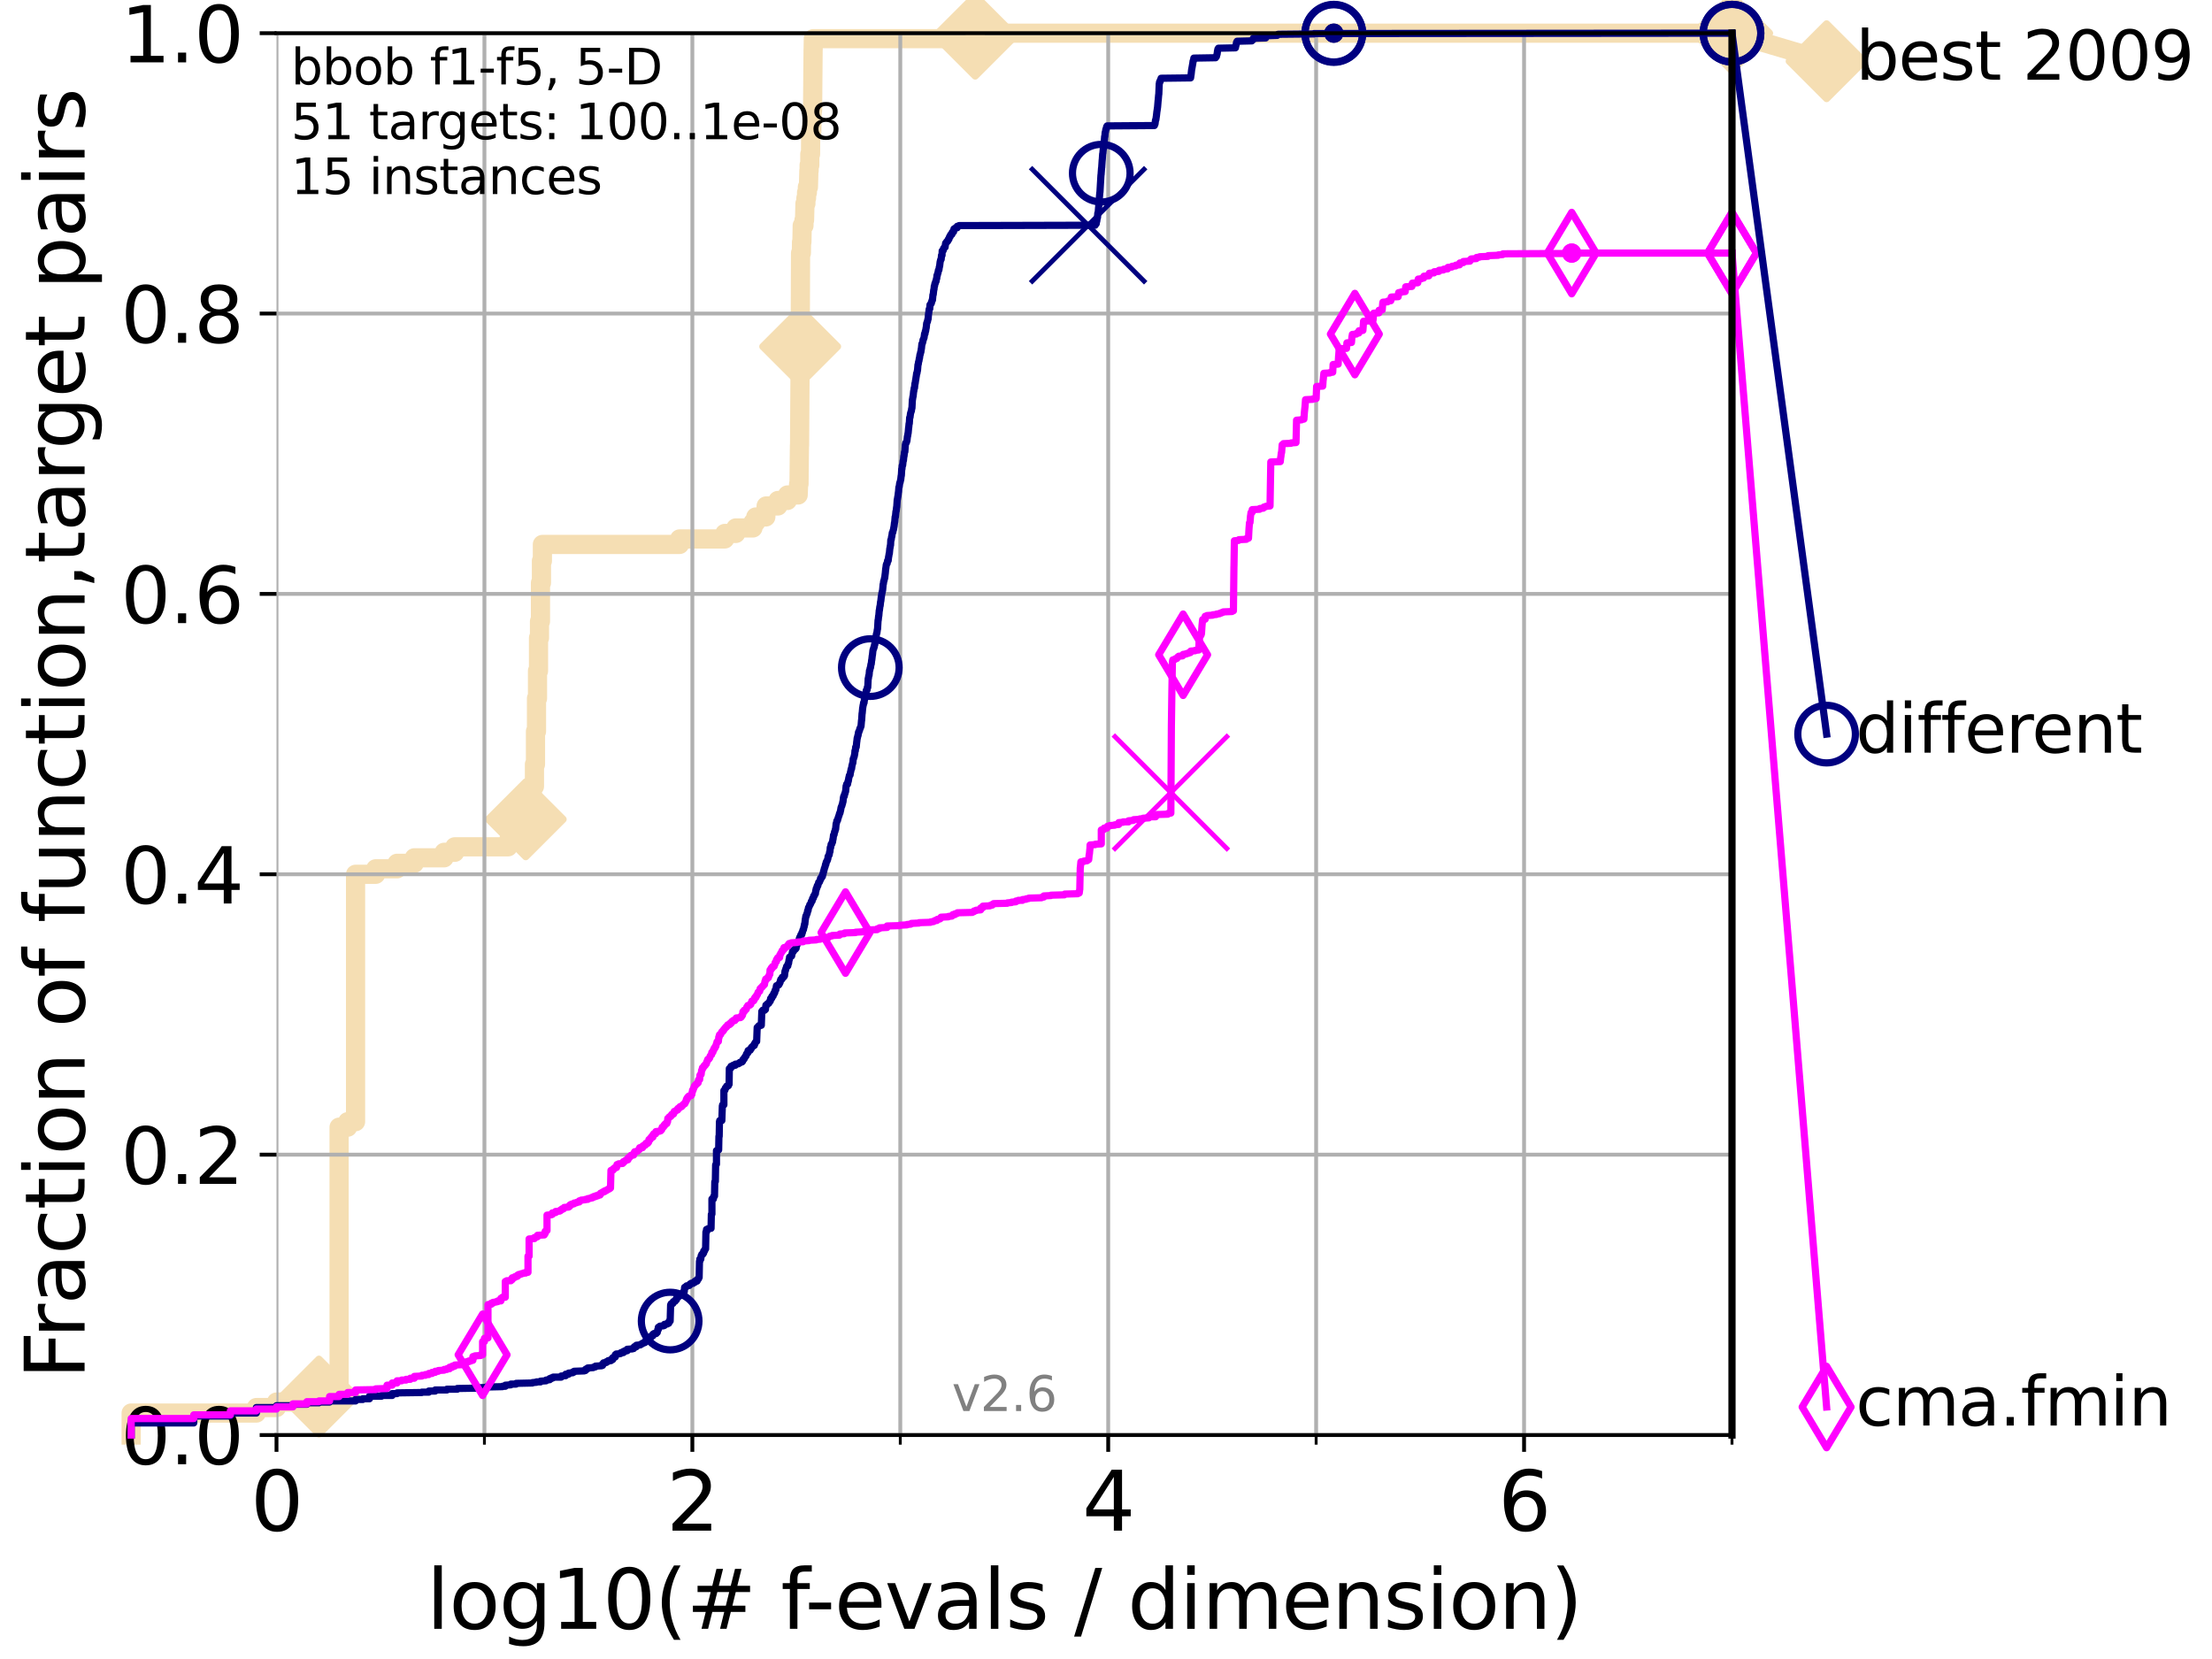 <?xml version="1.0" encoding="utf-8" standalone="no"?>
<!DOCTYPE svg PUBLIC "-//W3C//DTD SVG 1.1//EN"
  "http://www.w3.org/Graphics/SVG/1.1/DTD/svg11.dtd">
<svg height="345.6pt" version="1.1" viewBox="0 0 460.8 345.6" width="460.8pt" xmlns="http://www.w3.org/2000/svg" xmlns:xlink="http://www.w3.org/1999/xlink">
 <defs>
  <style type="text/css">*{stroke-linecap:butt;stroke-linejoin:round;}</style>
 </defs>
 <g id="figure_1">
  <g id="patch_1">
   <path d="M 0 345.6 
L 460.8 345.6 
L 460.8 0 
L 0 0 
z
" style="fill:#ffffff;"/>
  </g>
  <g id="axes_1">
   <g id="patch_2">
    <path d="M 57.6 298.944 
L 360.806 298.944 
L 360.806 6.912 
L 57.6 6.912 
z
" style="fill:#ffffff;"/>
   </g>
   <g id="line2d_1">
    <path d="M 27.324 298.944 
L 27.324 294.363 
L 53.402 294.363 
L 53.402 293.218 
L 57.6 293.218 
L 57.6 292.073 
L 66.441 292.073 
L 66.441 290.927 
L 70.639 290.927 
L 70.639 234.811 
L 72.432 234.811 
L 72.432 233.666 
L 74.069 233.666 
L 74.069 182.131 
L 78.267 182.131 
L 78.267 180.986 
L 82.713 180.986 
L 82.713 179.841 
L 86.307 179.841 
L 86.307 178.696 
L 92.52 178.696 
L 92.52 177.55 
L 94.736 177.55 
L 94.736 176.405 
L 105.851 176.405 
L 105.851 175.26 
L 108.034 175.26 
L 108.034 174.115 
L 108.543 174.115 
L 108.543 172.969 
L 109.038 172.969 
L 109.038 171.824 
L 109.28 171.824 
L 109.28 170.679 
L 109.52 170.679 
L 109.52 169.534 
L 110.221 169.534 
L 110.221 168.389 
L 110.449 168.389 
L 110.449 164.953 
L 110.897 164.953 
L 110.897 163.808 
L 111.335 163.808 
L 111.335 159.227 
L 111.55 159.227 
L 111.55 152.355 
L 111.762 152.355 
L 111.762 145.484 
L 111.972 145.484 
L 111.972 139.758 
L 112.18 139.758 
L 112.18 132.887 
L 112.386 132.887 
L 112.386 129.451 
L 112.589 129.451 
L 112.589 121.434 
L 112.79 121.434 
L 112.79 116.853 
L 112.989 116.853 
L 112.989 113.418 
L 141.567 113.418 
L 141.567 112.273 
L 150.985 112.273 
L 150.985 111.127 
L 153.282 111.127 
L 153.282 109.982 
L 156.851 109.982 
L 156.851 108.837 
L 157.438 108.837 
L 157.438 107.692 
L 159.535 107.692 
L 159.602 105.401 
L 162.06 105.401 
L 162.06 104.256 
L 164.037 104.256 
L 164.037 103.111 
L 166.275 103.111 
L 166.368 100.82 
L 166.449 100.82 
L 166.541 92.804 
L 166.564 92.804 
L 166.667 76.771 
L 166.679 76.771 
L 166.77 52.721 
L 166.939 52.721 
L 166.973 50.43 
L 167.051 50.43 
L 167.118 46.995 
L 167.482 46.995 
L 167.482 45.85 
L 167.602 45.85 
L 167.689 42.414 
L 167.883 42.414 
L 167.883 41.269 
L 168.021 41.269 
L 168.021 40.123 
L 168.19 40.123 
L 168.19 38.978 
L 168.41 38.978 
L 168.504 35.543 
L 168.555 35.543 
L 168.555 34.397 
L 168.699 34.397 
L 168.699 32.107 
L 168.852 32.107 
L 168.883 27.526 
L 169.105 27.526 
L 169.205 22.945 
L 169.274 22.945 
L 169.383 10.348 
L 169.393 10.348 
L 169.433 8.057 
L 203.153 8.057 
L 203.153 6.912 
L 360.806 6.912 
L 360.806 6.912 
" style="fill:none;stroke:#f5deb3;stroke-linecap:square;stroke-width:4;"/>
   </g>
   <g id="line2d_2">
    <defs>
     <path d="M -0 7.778 
L 7.778 0 
L 0 -7.778 
L -7.778 -0 
z
" id="m8cc601bb90" style="stroke:#f5deb3;stroke-linejoin:miter;stroke-width:1.5;"/>
    </defs>
    <g>
     <use style="fill:#f5deb3;stroke:#f5deb3;stroke-linejoin:miter;stroke-width:1.5;" x="66.441" xlink:href="#m8cc601bb90" y="290.927"/>
     <use style="fill:#f5deb3;stroke:#f5deb3;stroke-linejoin:miter;stroke-width:1.5;" x="109.52" xlink:href="#m8cc601bb90" y="170.679"/>
     <use style="fill:#f5deb3;stroke:#f5deb3;stroke-linejoin:miter;stroke-width:1.5;" x="166.69" xlink:href="#m8cc601bb90" y="72.19"/>
     <use style="fill:#f5deb3;stroke:#f5deb3;stroke-linejoin:miter;stroke-width:1.5;" x="203.153" xlink:href="#m8cc601bb90" y="8.057"/>
     <use style="fill:#f5deb3;stroke:#f5deb3;stroke-linejoin:miter;stroke-width:1.5;" x="203.153" xlink:href="#m8cc601bb90" y="6.912"/>
     <use style="fill:#f5deb3;stroke:#f5deb3;stroke-linejoin:miter;stroke-width:1.5;" x="360.806" xlink:href="#m8cc601bb90" y="6.912"/>
    </g>
   </g>
   <g id="line2d_3">
    <path style="fill:none;stroke:#f5deb3;stroke-linecap:square;stroke-width:4;"/>
    <g/>
   </g>
   <g id="line2d_4">
    <path d="M 360.806 6.912 
L 380.515 12.753 
" style="fill:none;stroke:#f5deb3;stroke-linecap:square;stroke-width:4;"/>
    <g>
     <use style="fill:#f5deb3;stroke:#f5deb3;stroke-linejoin:miter;stroke-width:1.5;" x="360.806" xlink:href="#m8cc601bb90" y="6.912"/>
     <use style="fill:#f5deb3;stroke:#f5deb3;stroke-linejoin:miter;stroke-width:1.5;" x="380.515" xlink:href="#m8cc601bb90" y="12.753"/>
    </g>
   </g>
   <g id="matplotlib.axis_1">
    <g id="xtick_1">
     <g id="line2d_5">
      <path clip-path="url(#p9f8f2dfc83)" d="M 57.6 298.944 
L 57.6 6.912 
" style="fill:none;stroke:#b0b0b0;stroke-linecap:square;stroke-width:0.8;"/>
     </g>
     <g id="line2d_6">
      <defs>
       <path d="M 0 0 
L 0 3.5 
" id="m2e63730ba6" style="stroke:#000000;stroke-width:0.8;"/>
      </defs>
      <g>
       <use style="stroke:#000000;stroke-width:0.8;" x="57.6" xlink:href="#m2e63730ba6" y="298.944"/>
      </g>
     </g>
     <g id="text_1">
      <!-- 0 -->
      <g transform="translate(52.192 318.861)scale(0.17 -0.17)">
       <defs>
        <path d="M 2034 4250 
Q 1547 4250 1301 3770 
Q 1056 3291 1056 2328 
Q 1056 1369 1301 889 
Q 1547 409 2034 409 
Q 2525 409 2770 889 
Q 3016 1369 3016 2328 
Q 3016 3291 2770 3770 
Q 2525 4250 2034 4250 
z
M 2034 4750 
Q 2819 4750 3233 4129 
Q 3647 3509 3647 2328 
Q 3647 1150 3233 529 
Q 2819 -91 2034 -91 
Q 1250 -91 836 529 
Q 422 1150 422 2328 
Q 422 3509 836 4129 
Q 1250 4750 2034 4750 
z
" id="DejaVuSans-30" transform="scale(0.016)"/>
       </defs>
       <use xlink:href="#DejaVuSans-30"/>
      </g>
     </g>
    </g>
    <g id="xtick_2">
     <g id="line2d_7">
      <path clip-path="url(#p9f8f2dfc83)" d="M 144.23 298.944 
L 144.23 6.912 
" style="fill:none;stroke:#b0b0b0;stroke-linecap:square;stroke-width:0.8;"/>
     </g>
     <g id="line2d_8">
      <g>
       <use style="stroke:#000000;stroke-width:0.8;" x="144.23" xlink:href="#m2e63730ba6" y="298.944"/>
      </g>
     </g>
     <g id="text_2">
      <!-- 2 -->
      <g transform="translate(138.822 318.861)scale(0.17 -0.17)">
       <defs>
        <path d="M 1228 531 
L 3431 531 
L 3431 0 
L 469 0 
L 469 531 
Q 828 903 1448 1529 
Q 2069 2156 2228 2338 
Q 2531 2678 2651 2914 
Q 2772 3150 2772 3378 
Q 2772 3750 2511 3984 
Q 2250 4219 1831 4219 
Q 1534 4219 1204 4116 
Q 875 4013 500 3803 
L 500 4441 
Q 881 4594 1212 4672 
Q 1544 4750 1819 4750 
Q 2544 4750 2975 4387 
Q 3406 4025 3406 3419 
Q 3406 3131 3298 2873 
Q 3191 2616 2906 2266 
Q 2828 2175 2409 1742 
Q 1991 1309 1228 531 
z
" id="DejaVuSans-32" transform="scale(0.016)"/>
       </defs>
       <use xlink:href="#DejaVuSans-32"/>
      </g>
     </g>
    </g>
    <g id="xtick_3">
     <g id="line2d_9">
      <path clip-path="url(#p9f8f2dfc83)" d="M 230.861 298.944 
L 230.861 6.912 
" style="fill:none;stroke:#b0b0b0;stroke-linecap:square;stroke-width:0.8;"/>
     </g>
     <g id="line2d_10">
      <g>
       <use style="stroke:#000000;stroke-width:0.8;" x="230.861" xlink:href="#m2e63730ba6" y="298.944"/>
      </g>
     </g>
     <g id="text_3">
      <!-- 4 -->
      <g transform="translate(225.453 318.861)scale(0.17 -0.17)">
       <defs>
        <path d="M 2419 4116 
L 825 1625 
L 2419 1625 
L 2419 4116 
z
M 2253 4666 
L 3047 4666 
L 3047 1625 
L 3713 1625 
L 3713 1100 
L 3047 1100 
L 3047 0 
L 2419 0 
L 2419 1100 
L 313 1100 
L 313 1709 
L 2253 4666 
z
" id="DejaVuSans-34" transform="scale(0.016)"/>
       </defs>
       <use xlink:href="#DejaVuSans-34"/>
      </g>
     </g>
    </g>
    <g id="xtick_4">
     <g id="line2d_11">
      <path clip-path="url(#p9f8f2dfc83)" d="M 317.491 298.944 
L 317.491 6.912 
" style="fill:none;stroke:#b0b0b0;stroke-linecap:square;stroke-width:0.8;"/>
     </g>
     <g id="line2d_12">
      <g>
       <use style="stroke:#000000;stroke-width:0.8;" x="317.491" xlink:href="#m2e63730ba6" y="298.944"/>
      </g>
     </g>
     <g id="text_4">
      <!-- 6 -->
      <g transform="translate(312.083 318.861)scale(0.17 -0.17)">
       <defs>
        <path d="M 2113 2584 
Q 1688 2584 1439 2293 
Q 1191 2003 1191 1497 
Q 1191 994 1439 701 
Q 1688 409 2113 409 
Q 2538 409 2786 701 
Q 3034 994 3034 1497 
Q 3034 2003 2786 2293 
Q 2538 2584 2113 2584 
z
M 3366 4563 
L 3366 3988 
Q 3128 4100 2886 4159 
Q 2644 4219 2406 4219 
Q 1781 4219 1451 3797 
Q 1122 3375 1075 2522 
Q 1259 2794 1537 2939 
Q 1816 3084 2150 3084 
Q 2853 3084 3261 2657 
Q 3669 2231 3669 1497 
Q 3669 778 3244 343 
Q 2819 -91 2113 -91 
Q 1303 -91 875 529 
Q 447 1150 447 2328 
Q 447 3434 972 4092 
Q 1497 4750 2381 4750 
Q 2619 4750 2861 4703 
Q 3103 4656 3366 4563 
z
" id="DejaVuSans-36" transform="scale(0.016)"/>
       </defs>
       <use xlink:href="#DejaVuSans-36"/>
      </g>
     </g>
    </g>
    <g id="xtick_5">
     <g id="line2d_13">
      <path clip-path="url(#p9f8f2dfc83)" d="M 100.915 298.944 
L 100.915 6.912 
" style="fill:none;stroke:#b0b0b0;stroke-linecap:square;stroke-width:0.8;"/>
     </g>
     <g id="line2d_14">
      <defs>
       <path d="M 0 0 
L 0 2 
" id="mef86d605d1" style="stroke:#000000;stroke-width:0.6;"/>
      </defs>
      <g>
       <use style="stroke:#000000;stroke-width:0.6;" x="100.915" xlink:href="#mef86d605d1" y="298.944"/>
      </g>
     </g>
    </g>
    <g id="xtick_6">
     <g id="line2d_15">
      <path clip-path="url(#p9f8f2dfc83)" d="M 187.546 298.944 
L 187.546 6.912 
" style="fill:none;stroke:#b0b0b0;stroke-linecap:square;stroke-width:0.8;"/>
     </g>
     <g id="line2d_16">
      <g>
       <use style="stroke:#000000;stroke-width:0.6;" x="187.546" xlink:href="#mef86d605d1" y="298.944"/>
      </g>
     </g>
    </g>
    <g id="xtick_7">
     <g id="line2d_17">
      <path clip-path="url(#p9f8f2dfc83)" d="M 274.176 298.944 
L 274.176 6.912 
" style="fill:none;stroke:#b0b0b0;stroke-linecap:square;stroke-width:0.8;"/>
     </g>
     <g id="line2d_18">
      <g>
       <use style="stroke:#000000;stroke-width:0.6;" x="274.176" xlink:href="#mef86d605d1" y="298.944"/>
      </g>
     </g>
    </g>
    <g id="xtick_8">
     <g id="line2d_19">
      <path clip-path="url(#p9f8f2dfc83)" d="M 360.806 298.944 
L 360.806 6.912 
" style="fill:none;stroke:#b0b0b0;stroke-linecap:square;stroke-width:0.8;"/>
     </g>
     <g id="line2d_20">
      <g>
       <use style="stroke:#000000;stroke-width:0.6;" x="360.806" xlink:href="#mef86d605d1" y="298.944"/>
      </g>
     </g>
    </g>
    <g id="text_5">
     <!-- log10(# f-evals / dimension) -->
     <g transform="translate(88.823 339.314)scale(0.17 -0.17)">
      <defs>
       <path d="M 603 4863 
L 1178 4863 
L 1178 0 
L 603 0 
L 603 4863 
z
" id="DejaVuSans-6c" transform="scale(0.016)"/>
       <path d="M 1959 3097 
Q 1497 3097 1228 2736 
Q 959 2375 959 1747 
Q 959 1119 1226 758 
Q 1494 397 1959 397 
Q 2419 397 2687 759 
Q 2956 1122 2956 1747 
Q 2956 2369 2687 2733 
Q 2419 3097 1959 3097 
z
M 1959 3584 
Q 2709 3584 3137 3096 
Q 3566 2609 3566 1747 
Q 3566 888 3137 398 
Q 2709 -91 1959 -91 
Q 1206 -91 779 398 
Q 353 888 353 1747 
Q 353 2609 779 3096 
Q 1206 3584 1959 3584 
z
" id="DejaVuSans-6f" transform="scale(0.016)"/>
       <path d="M 2906 1791 
Q 2906 2416 2648 2759 
Q 2391 3103 1925 3103 
Q 1463 3103 1205 2759 
Q 947 2416 947 1791 
Q 947 1169 1205 825 
Q 1463 481 1925 481 
Q 2391 481 2648 825 
Q 2906 1169 2906 1791 
z
M 3481 434 
Q 3481 -459 3084 -895 
Q 2688 -1331 1869 -1331 
Q 1566 -1331 1297 -1286 
Q 1028 -1241 775 -1147 
L 775 -588 
Q 1028 -725 1275 -790 
Q 1522 -856 1778 -856 
Q 2344 -856 2625 -561 
Q 2906 -266 2906 331 
L 2906 616 
Q 2728 306 2450 153 
Q 2172 0 1784 0 
Q 1141 0 747 490 
Q 353 981 353 1791 
Q 353 2603 747 3093 
Q 1141 3584 1784 3584 
Q 2172 3584 2450 3431 
Q 2728 3278 2906 2969 
L 2906 3500 
L 3481 3500 
L 3481 434 
z
" id="DejaVuSans-67" transform="scale(0.016)"/>
       <path d="M 794 531 
L 1825 531 
L 1825 4091 
L 703 3866 
L 703 4441 
L 1819 4666 
L 2450 4666 
L 2450 531 
L 3481 531 
L 3481 0 
L 794 0 
L 794 531 
z
" id="DejaVuSans-31" transform="scale(0.016)"/>
       <path d="M 1984 4856 
Q 1566 4138 1362 3434 
Q 1159 2731 1159 2009 
Q 1159 1288 1364 580 
Q 1569 -128 1984 -844 
L 1484 -844 
Q 1016 -109 783 600 
Q 550 1309 550 2009 
Q 550 2706 781 3412 
Q 1013 4119 1484 4856 
L 1984 4856 
z
" id="DejaVuSans-28" transform="scale(0.016)"/>
       <path d="M 3272 2816 
L 2363 2816 
L 2100 1772 
L 3016 1772 
L 3272 2816 
z
M 2803 4594 
L 2478 3297 
L 3391 3297 
L 3719 4594 
L 4219 4594 
L 3897 3297 
L 4872 3297 
L 4872 2816 
L 3775 2816 
L 3519 1772 
L 4513 1772 
L 4513 1294 
L 3397 1294 
L 3072 0 
L 2572 0 
L 2894 1294 
L 1978 1294 
L 1656 0 
L 1153 0 
L 1478 1294 
L 494 1294 
L 494 1772 
L 1594 1772 
L 1856 2816 
L 850 2816 
L 850 3297 
L 1978 3297 
L 2297 4594 
L 2803 4594 
z
" id="DejaVuSans-23" transform="scale(0.016)"/>
       <path id="DejaVuSans-20" transform="scale(0.016)"/>
       <path d="M 2375 4863 
L 2375 4384 
L 1825 4384 
Q 1516 4384 1395 4259 
Q 1275 4134 1275 3809 
L 1275 3500 
L 2222 3500 
L 2222 3053 
L 1275 3053 
L 1275 0 
L 697 0 
L 697 3053 
L 147 3053 
L 147 3500 
L 697 3500 
L 697 3744 
Q 697 4328 969 4595 
Q 1241 4863 1831 4863 
L 2375 4863 
z
" id="DejaVuSans-66" transform="scale(0.016)"/>
       <path d="M 313 2009 
L 1997 2009 
L 1997 1497 
L 313 1497 
L 313 2009 
z
" id="DejaVuSans-2d" transform="scale(0.016)"/>
       <path d="M 3597 1894 
L 3597 1613 
L 953 1613 
Q 991 1019 1311 708 
Q 1631 397 2203 397 
Q 2534 397 2845 478 
Q 3156 559 3463 722 
L 3463 178 
Q 3153 47 2828 -22 
Q 2503 -91 2169 -91 
Q 1331 -91 842 396 
Q 353 884 353 1716 
Q 353 2575 817 3079 
Q 1281 3584 2069 3584 
Q 2775 3584 3186 3129 
Q 3597 2675 3597 1894 
z
M 3022 2063 
Q 3016 2534 2758 2815 
Q 2500 3097 2075 3097 
Q 1594 3097 1305 2825 
Q 1016 2553 972 2059 
L 3022 2063 
z
" id="DejaVuSans-65" transform="scale(0.016)"/>
       <path d="M 191 3500 
L 800 3500 
L 1894 563 
L 2988 3500 
L 3597 3500 
L 2284 0 
L 1503 0 
L 191 3500 
z
" id="DejaVuSans-76" transform="scale(0.016)"/>
       <path d="M 2194 1759 
Q 1497 1759 1228 1600 
Q 959 1441 959 1056 
Q 959 750 1161 570 
Q 1363 391 1709 391 
Q 2188 391 2477 730 
Q 2766 1069 2766 1631 
L 2766 1759 
L 2194 1759 
z
M 3341 1997 
L 3341 0 
L 2766 0 
L 2766 531 
Q 2569 213 2275 61 
Q 1981 -91 1556 -91 
Q 1019 -91 701 211 
Q 384 513 384 1019 
Q 384 1609 779 1909 
Q 1175 2209 1959 2209 
L 2766 2209 
L 2766 2266 
Q 2766 2663 2505 2880 
Q 2244 3097 1772 3097 
Q 1472 3097 1187 3025 
Q 903 2953 641 2809 
L 641 3341 
Q 956 3463 1253 3523 
Q 1550 3584 1831 3584 
Q 2591 3584 2966 3190 
Q 3341 2797 3341 1997 
z
" id="DejaVuSans-61" transform="scale(0.016)"/>
       <path d="M 2834 3397 
L 2834 2853 
Q 2591 2978 2328 3040 
Q 2066 3103 1784 3103 
Q 1356 3103 1142 2972 
Q 928 2841 928 2578 
Q 928 2378 1081 2264 
Q 1234 2150 1697 2047 
L 1894 2003 
Q 2506 1872 2764 1633 
Q 3022 1394 3022 966 
Q 3022 478 2636 193 
Q 2250 -91 1575 -91 
Q 1294 -91 989 -36 
Q 684 19 347 128 
L 347 722 
Q 666 556 975 473 
Q 1284 391 1588 391 
Q 1994 391 2212 530 
Q 2431 669 2431 922 
Q 2431 1156 2273 1281 
Q 2116 1406 1581 1522 
L 1381 1569 
Q 847 1681 609 1914 
Q 372 2147 372 2553 
Q 372 3047 722 3315 
Q 1072 3584 1716 3584 
Q 2034 3584 2315 3537 
Q 2597 3491 2834 3397 
z
" id="DejaVuSans-73" transform="scale(0.016)"/>
       <path d="M 1625 4666 
L 2156 4666 
L 531 -594 
L 0 -594 
L 1625 4666 
z
" id="DejaVuSans-2f" transform="scale(0.016)"/>
       <path d="M 2906 2969 
L 2906 4863 
L 3481 4863 
L 3481 0 
L 2906 0 
L 2906 525 
Q 2725 213 2448 61 
Q 2172 -91 1784 -91 
Q 1150 -91 751 415 
Q 353 922 353 1747 
Q 353 2572 751 3078 
Q 1150 3584 1784 3584 
Q 2172 3584 2448 3432 
Q 2725 3281 2906 2969 
z
M 947 1747 
Q 947 1113 1208 752 
Q 1469 391 1925 391 
Q 2381 391 2643 752 
Q 2906 1113 2906 1747 
Q 2906 2381 2643 2742 
Q 2381 3103 1925 3103 
Q 1469 3103 1208 2742 
Q 947 2381 947 1747 
z
" id="DejaVuSans-64" transform="scale(0.016)"/>
       <path d="M 603 3500 
L 1178 3500 
L 1178 0 
L 603 0 
L 603 3500 
z
M 603 4863 
L 1178 4863 
L 1178 4134 
L 603 4134 
L 603 4863 
z
" id="DejaVuSans-69" transform="scale(0.016)"/>
       <path d="M 3328 2828 
Q 3544 3216 3844 3400 
Q 4144 3584 4550 3584 
Q 5097 3584 5394 3201 
Q 5691 2819 5691 2113 
L 5691 0 
L 5113 0 
L 5113 2094 
Q 5113 2597 4934 2840 
Q 4756 3084 4391 3084 
Q 3944 3084 3684 2787 
Q 3425 2491 3425 1978 
L 3425 0 
L 2847 0 
L 2847 2094 
Q 2847 2600 2669 2842 
Q 2491 3084 2119 3084 
Q 1678 3084 1418 2786 
Q 1159 2488 1159 1978 
L 1159 0 
L 581 0 
L 581 3500 
L 1159 3500 
L 1159 2956 
Q 1356 3278 1631 3431 
Q 1906 3584 2284 3584 
Q 2666 3584 2933 3390 
Q 3200 3197 3328 2828 
z
" id="DejaVuSans-6d" transform="scale(0.016)"/>
       <path d="M 3513 2113 
L 3513 0 
L 2938 0 
L 2938 2094 
Q 2938 2591 2744 2837 
Q 2550 3084 2163 3084 
Q 1697 3084 1428 2787 
Q 1159 2491 1159 1978 
L 1159 0 
L 581 0 
L 581 3500 
L 1159 3500 
L 1159 2956 
Q 1366 3272 1645 3428 
Q 1925 3584 2291 3584 
Q 2894 3584 3203 3211 
Q 3513 2838 3513 2113 
z
" id="DejaVuSans-6e" transform="scale(0.016)"/>
       <path d="M 513 4856 
L 1013 4856 
Q 1481 4119 1714 3412 
Q 1947 2706 1947 2009 
Q 1947 1309 1714 600 
Q 1481 -109 1013 -844 
L 513 -844 
Q 928 -128 1133 580 
Q 1338 1288 1338 2009 
Q 1338 2731 1133 3434 
Q 928 4138 513 4856 
z
" id="DejaVuSans-29" transform="scale(0.016)"/>
      </defs>
      <use xlink:href="#DejaVuSans-6c"/>
      <use x="27.783" xlink:href="#DejaVuSans-6f"/>
      <use x="88.965" xlink:href="#DejaVuSans-67"/>
      <use x="152.441" xlink:href="#DejaVuSans-31"/>
      <use x="216.064" xlink:href="#DejaVuSans-30"/>
      <use x="279.688" xlink:href="#DejaVuSans-28"/>
      <use x="318.701" xlink:href="#DejaVuSans-23"/>
      <use x="402.49" xlink:href="#DejaVuSans-20"/>
      <use x="434.277" xlink:href="#DejaVuSans-66"/>
      <use x="463.982" xlink:href="#DejaVuSans-2d"/>
      <use x="500.066" xlink:href="#DejaVuSans-65"/>
      <use x="561.59" xlink:href="#DejaVuSans-76"/>
      <use x="620.77" xlink:href="#DejaVuSans-61"/>
      <use x="682.049" xlink:href="#DejaVuSans-6c"/>
      <use x="709.832" xlink:href="#DejaVuSans-73"/>
      <use x="761.932" xlink:href="#DejaVuSans-20"/>
      <use x="793.719" xlink:href="#DejaVuSans-2f"/>
      <use x="827.41" xlink:href="#DejaVuSans-20"/>
      <use x="859.197" xlink:href="#DejaVuSans-64"/>
      <use x="922.674" xlink:href="#DejaVuSans-69"/>
      <use x="950.457" xlink:href="#DejaVuSans-6d"/>
      <use x="1047.869" xlink:href="#DejaVuSans-65"/>
      <use x="1109.393" xlink:href="#DejaVuSans-6e"/>
      <use x="1172.771" xlink:href="#DejaVuSans-73"/>
      <use x="1224.871" xlink:href="#DejaVuSans-69"/>
      <use x="1252.654" xlink:href="#DejaVuSans-6f"/>
      <use x="1313.836" xlink:href="#DejaVuSans-6e"/>
      <use x="1377.215" xlink:href="#DejaVuSans-29"/>
     </g>
    </g>
   </g>
   <g id="matplotlib.axis_2">
    <g id="ytick_1">
     <g id="line2d_21">
      <path clip-path="url(#p9f8f2dfc83)" d="M 57.6 298.944 
L 360.806 298.944 
" style="fill:none;stroke:#b0b0b0;stroke-linecap:square;stroke-width:0.8;"/>
     </g>
     <g id="line2d_22">
      <defs>
       <path d="M 0 0 
L -3.5 0 
" id="me51c657e9e" style="stroke:#000000;stroke-width:0.8;"/>
      </defs>
      <g>
       <use style="stroke:#000000;stroke-width:0.8;" x="57.6" xlink:href="#me51c657e9e" y="298.944"/>
      </g>
     </g>
     <g id="text_6">
      <!-- 0.0 -->
      <g transform="translate(25.155 305.023)scale(0.16 -0.16)">
       <defs>
        <path d="M 684 794 
L 1344 794 
L 1344 0 
L 684 0 
L 684 794 
z
" id="DejaVuSans-2e" transform="scale(0.016)"/>
       </defs>
       <use xlink:href="#DejaVuSans-30"/>
       <use x="63.623" xlink:href="#DejaVuSans-2e"/>
       <use x="95.41" xlink:href="#DejaVuSans-30"/>
      </g>
     </g>
    </g>
    <g id="ytick_2">
     <g id="line2d_23">
      <path clip-path="url(#p9f8f2dfc83)" d="M 57.6 240.538 
L 360.806 240.538 
" style="fill:none;stroke:#b0b0b0;stroke-linecap:square;stroke-width:0.8;"/>
     </g>
     <g id="line2d_24">
      <g>
       <use style="stroke:#000000;stroke-width:0.8;" x="57.6" xlink:href="#me51c657e9e" y="240.538"/>
      </g>
     </g>
     <g id="text_7">
      <!-- 0.2 -->
      <g transform="translate(25.155 246.616)scale(0.16 -0.16)">
       <use xlink:href="#DejaVuSans-30"/>
       <use x="63.623" xlink:href="#DejaVuSans-2e"/>
       <use x="95.41" xlink:href="#DejaVuSans-32"/>
      </g>
     </g>
    </g>
    <g id="ytick_3">
     <g id="line2d_25">
      <path clip-path="url(#p9f8f2dfc83)" d="M 57.6 182.131 
L 360.806 182.131 
" style="fill:none;stroke:#b0b0b0;stroke-linecap:square;stroke-width:0.8;"/>
     </g>
     <g id="line2d_26">
      <g>
       <use style="stroke:#000000;stroke-width:0.8;" x="57.6" xlink:href="#me51c657e9e" y="182.131"/>
      </g>
     </g>
     <g id="text_8">
      <!-- 0.4 -->
      <g transform="translate(25.155 188.21)scale(0.16 -0.16)">
       <use xlink:href="#DejaVuSans-30"/>
       <use x="63.623" xlink:href="#DejaVuSans-2e"/>
       <use x="95.41" xlink:href="#DejaVuSans-34"/>
      </g>
     </g>
    </g>
    <g id="ytick_4">
     <g id="line2d_27">
      <path clip-path="url(#p9f8f2dfc83)" d="M 57.6 123.725 
L 360.806 123.725 
" style="fill:none;stroke:#b0b0b0;stroke-linecap:square;stroke-width:0.8;"/>
     </g>
     <g id="line2d_28">
      <g>
       <use style="stroke:#000000;stroke-width:0.8;" x="57.6" xlink:href="#me51c657e9e" y="123.725"/>
      </g>
     </g>
     <g id="text_9">
      <!-- 0.6 -->
      <g transform="translate(25.155 129.804)scale(0.16 -0.16)">
       <use xlink:href="#DejaVuSans-30"/>
       <use x="63.623" xlink:href="#DejaVuSans-2e"/>
       <use x="95.41" xlink:href="#DejaVuSans-36"/>
      </g>
     </g>
    </g>
    <g id="ytick_5">
     <g id="line2d_29">
      <path clip-path="url(#p9f8f2dfc83)" d="M 57.6 65.318 
L 360.806 65.318 
" style="fill:none;stroke:#b0b0b0;stroke-linecap:square;stroke-width:0.8;"/>
     </g>
     <g id="line2d_30">
      <g>
       <use style="stroke:#000000;stroke-width:0.8;" x="57.6" xlink:href="#me51c657e9e" y="65.318"/>
      </g>
     </g>
     <g id="text_10">
      <!-- 0.8 -->
      <g transform="translate(25.155 71.397)scale(0.16 -0.16)">
       <defs>
        <path d="M 2034 2216 
Q 1584 2216 1326 1975 
Q 1069 1734 1069 1313 
Q 1069 891 1326 650 
Q 1584 409 2034 409 
Q 2484 409 2743 651 
Q 3003 894 3003 1313 
Q 3003 1734 2745 1975 
Q 2488 2216 2034 2216 
z
M 1403 2484 
Q 997 2584 770 2862 
Q 544 3141 544 3541 
Q 544 4100 942 4425 
Q 1341 4750 2034 4750 
Q 2731 4750 3128 4425 
Q 3525 4100 3525 3541 
Q 3525 3141 3298 2862 
Q 3072 2584 2669 2484 
Q 3125 2378 3379 2068 
Q 3634 1759 3634 1313 
Q 3634 634 3220 271 
Q 2806 -91 2034 -91 
Q 1263 -91 848 271 
Q 434 634 434 1313 
Q 434 1759 690 2068 
Q 947 2378 1403 2484 
z
M 1172 3481 
Q 1172 3119 1398 2916 
Q 1625 2713 2034 2713 
Q 2441 2713 2670 2916 
Q 2900 3119 2900 3481 
Q 2900 3844 2670 4047 
Q 2441 4250 2034 4250 
Q 1625 4250 1398 4047 
Q 1172 3844 1172 3481 
z
" id="DejaVuSans-38" transform="scale(0.016)"/>
       </defs>
       <use xlink:href="#DejaVuSans-30"/>
       <use x="63.623" xlink:href="#DejaVuSans-2e"/>
       <use x="95.41" xlink:href="#DejaVuSans-38"/>
      </g>
     </g>
    </g>
    <g id="ytick_6">
     <g id="line2d_31">
      <path clip-path="url(#p9f8f2dfc83)" d="M 57.6 6.912 
L 360.806 6.912 
" style="fill:none;stroke:#b0b0b0;stroke-linecap:square;stroke-width:0.8;"/>
     </g>
     <g id="line2d_32">
      <g>
       <use style="stroke:#000000;stroke-width:0.8;" x="57.6" xlink:href="#me51c657e9e" y="6.912"/>
      </g>
     </g>
     <g id="text_11">
      <!-- 1.0 -->
      <g transform="translate(25.155 12.991)scale(0.16 -0.16)">
       <use xlink:href="#DejaVuSans-31"/>
       <use x="63.623" xlink:href="#DejaVuSans-2e"/>
       <use x="95.41" xlink:href="#DejaVuSans-30"/>
      </g>
     </g>
    </g>
    <g id="text_12">
     <!-- Fraction of function,target pairs -->
     <g transform="translate(17.62 287.313)rotate(-90)scale(0.17 -0.17)">
      <defs>
       <path d="M 628 4666 
L 3309 4666 
L 3309 4134 
L 1259 4134 
L 1259 2759 
L 3109 2759 
L 3109 2228 
L 1259 2228 
L 1259 0 
L 628 0 
L 628 4666 
z
" id="DejaVuSans-46" transform="scale(0.016)"/>
       <path d="M 2631 2963 
Q 2534 3019 2420 3045 
Q 2306 3072 2169 3072 
Q 1681 3072 1420 2755 
Q 1159 2438 1159 1844 
L 1159 0 
L 581 0 
L 581 3500 
L 1159 3500 
L 1159 2956 
Q 1341 3275 1631 3429 
Q 1922 3584 2338 3584 
Q 2397 3584 2469 3576 
Q 2541 3569 2628 3553 
L 2631 2963 
z
" id="DejaVuSans-72" transform="scale(0.016)"/>
       <path d="M 3122 3366 
L 3122 2828 
Q 2878 2963 2633 3030 
Q 2388 3097 2138 3097 
Q 1578 3097 1268 2742 
Q 959 2388 959 1747 
Q 959 1106 1268 751 
Q 1578 397 2138 397 
Q 2388 397 2633 464 
Q 2878 531 3122 666 
L 3122 134 
Q 2881 22 2623 -34 
Q 2366 -91 2075 -91 
Q 1284 -91 818 406 
Q 353 903 353 1747 
Q 353 2603 823 3093 
Q 1294 3584 2113 3584 
Q 2378 3584 2631 3529 
Q 2884 3475 3122 3366 
z
" id="DejaVuSans-63" transform="scale(0.016)"/>
       <path d="M 1172 4494 
L 1172 3500 
L 2356 3500 
L 2356 3053 
L 1172 3053 
L 1172 1153 
Q 1172 725 1289 603 
Q 1406 481 1766 481 
L 2356 481 
L 2356 0 
L 1766 0 
Q 1100 0 847 248 
Q 594 497 594 1153 
L 594 3053 
L 172 3053 
L 172 3500 
L 594 3500 
L 594 4494 
L 1172 4494 
z
" id="DejaVuSans-74" transform="scale(0.016)"/>
       <path d="M 544 1381 
L 544 3500 
L 1119 3500 
L 1119 1403 
Q 1119 906 1312 657 
Q 1506 409 1894 409 
Q 2359 409 2629 706 
Q 2900 1003 2900 1516 
L 2900 3500 
L 3475 3500 
L 3475 0 
L 2900 0 
L 2900 538 
Q 2691 219 2414 64 
Q 2138 -91 1772 -91 
Q 1169 -91 856 284 
Q 544 659 544 1381 
z
M 1991 3584 
L 1991 3584 
z
" id="DejaVuSans-75" transform="scale(0.016)"/>
       <path d="M 750 794 
L 1409 794 
L 1409 256 
L 897 -744 
L 494 -744 
L 750 256 
L 750 794 
z
" id="DejaVuSans-2c" transform="scale(0.016)"/>
       <path d="M 1159 525 
L 1159 -1331 
L 581 -1331 
L 581 3500 
L 1159 3500 
L 1159 2969 
Q 1341 3281 1617 3432 
Q 1894 3584 2278 3584 
Q 2916 3584 3314 3078 
Q 3713 2572 3713 1747 
Q 3713 922 3314 415 
Q 2916 -91 2278 -91 
Q 1894 -91 1617 61 
Q 1341 213 1159 525 
z
M 3116 1747 
Q 3116 2381 2855 2742 
Q 2594 3103 2138 3103 
Q 1681 3103 1420 2742 
Q 1159 2381 1159 1747 
Q 1159 1113 1420 752 
Q 1681 391 2138 391 
Q 2594 391 2855 752 
Q 3116 1113 3116 1747 
z
" id="DejaVuSans-70" transform="scale(0.016)"/>
      </defs>
      <use xlink:href="#DejaVuSans-46"/>
      <use x="50.27" xlink:href="#DejaVuSans-72"/>
      <use x="91.383" xlink:href="#DejaVuSans-61"/>
      <use x="152.662" xlink:href="#DejaVuSans-63"/>
      <use x="207.643" xlink:href="#DejaVuSans-74"/>
      <use x="246.852" xlink:href="#DejaVuSans-69"/>
      <use x="274.635" xlink:href="#DejaVuSans-6f"/>
      <use x="335.816" xlink:href="#DejaVuSans-6e"/>
      <use x="399.195" xlink:href="#DejaVuSans-20"/>
      <use x="430.982" xlink:href="#DejaVuSans-6f"/>
      <use x="492.164" xlink:href="#DejaVuSans-66"/>
      <use x="527.369" xlink:href="#DejaVuSans-20"/>
      <use x="559.156" xlink:href="#DejaVuSans-66"/>
      <use x="594.361" xlink:href="#DejaVuSans-75"/>
      <use x="657.74" xlink:href="#DejaVuSans-6e"/>
      <use x="721.119" xlink:href="#DejaVuSans-63"/>
      <use x="776.1" xlink:href="#DejaVuSans-74"/>
      <use x="815.309" xlink:href="#DejaVuSans-69"/>
      <use x="843.092" xlink:href="#DejaVuSans-6f"/>
      <use x="904.273" xlink:href="#DejaVuSans-6e"/>
      <use x="967.652" xlink:href="#DejaVuSans-2c"/>
      <use x="999.439" xlink:href="#DejaVuSans-74"/>
      <use x="1038.648" xlink:href="#DejaVuSans-61"/>
      <use x="1099.928" xlink:href="#DejaVuSans-72"/>
      <use x="1139.291" xlink:href="#DejaVuSans-67"/>
      <use x="1202.768" xlink:href="#DejaVuSans-65"/>
      <use x="1264.291" xlink:href="#DejaVuSans-74"/>
      <use x="1303.5" xlink:href="#DejaVuSans-20"/>
      <use x="1335.287" xlink:href="#DejaVuSans-70"/>
      <use x="1398.764" xlink:href="#DejaVuSans-61"/>
      <use x="1460.043" xlink:href="#DejaVuSans-69"/>
      <use x="1487.826" xlink:href="#DejaVuSans-72"/>
      <use x="1528.939" xlink:href="#DejaVuSans-73"/>
     </g>
    </g>
   </g>
   <g id="line2d_33">
    <defs>
     <path d="M 0 1.5 
C 0.398 1.5 0.779 1.342 1.061 1.061 
C 1.342 0.779 1.5 0.398 1.5 0 
C 1.5 -0.398 1.342 -0.779 1.061 -1.061 
C 0.779 -1.342 0.398 -1.5 0 -1.5 
C -0.398 -1.5 -0.779 -1.342 -1.061 -1.061 
C -1.342 -0.779 -1.5 -0.398 -1.5 0 
C -1.5 0.398 -1.342 0.779 -1.061 1.061 
C -0.779 1.342 -0.398 1.5 0 1.5 
z
" id="m21a84ba59d" style="stroke:#f5deb3;"/>
    </defs>
    <g>
     <use style="fill:#f5deb3;stroke:#f5deb3;" x="203.153" xlink:href="#m21a84ba59d" y="6.912"/>
     <use style="fill:#f5deb3;stroke:#f5deb3;" x="203.153" xlink:href="#m21a84ba59d" y="6.912"/>
    </g>
   </g>
   <g id="line2d_34">
    <defs>
     <path d="M 0 1.5 
C 0.398 1.5 0.779 1.342 1.061 1.061 
C 1.342 0.779 1.5 0.398 1.5 0 
C 1.5 -0.398 1.342 -0.779 1.061 -1.061 
C 0.779 -1.342 0.398 -1.5 0 -1.5 
C -0.398 -1.5 -0.779 -1.342 -1.061 -1.061 
C -1.342 -0.779 -1.5 -0.398 -1.5 0 
C -1.5 0.398 -1.342 0.779 -1.061 1.061 
C -0.779 1.342 -0.398 1.5 0 1.5 
z
" id="m98ad5d4864" style="stroke:#000080;"/>
    </defs>
    <g>
     <use style="fill:#000080;stroke:#000080;" x="277.855" xlink:href="#m98ad5d4864" y="6.912"/>
     <use style="fill:#000080;stroke:#000080;" x="277.855" xlink:href="#m98ad5d4864" y="6.912"/>
    </g>
   </g>
   <g id="line2d_35">
    <path d="M 27.324 298.944 
L 27.324 296.425 
L 40.363 296.425 
L 40.363 294.974 
L 47.991 294.974 
L 47.991 294.363 
L 53.402 294.363 
L 53.402 293.218 
L 57.6 293.218 
L 57.6 292.836 
L 61.03 292.836 
L 61.03 292.531 
L 63.93 292.531 
L 63.93 292.225 
L 66.441 292.225 
L 66.441 292.073 
L 68.657 292.073 
L 68.657 291.844 
L 74.069 291.844 
L 74.069 291.538 
L 75.575 291.538 
L 75.575 291.386 
L 76.969 291.386 
L 76.969 290.851 
L 79.481 290.851 
L 79.481 290.698 
L 81.696 290.698 
L 81.696 290.317 
L 82.713 290.317 
L 82.713 290.164 
L 87.876 290.088 
L 87.876 290.011 
L 89.324 290.011 
L 89.324 289.782 
L 90.668 289.782 
L 90.668 289.553 
L 93.099 289.553 
L 93.099 289.4 
L 95.251 289.4 
L 95.251 289.248 
L 99.751 289.171 
L 99.751 289.095 
L 101.288 289.019 
L 101.288 288.942 
L 104.656 288.866 
L 104.656 288.79 
L 105.263 288.79 
L 105.263 288.561 
L 106.421 288.484 
L 106.421 288.332 
L 107.512 288.332 
L 107.512 288.179 
L 110.897 288.103 
L 110.897 288.026 
L 111.762 287.95 
L 111.762 287.874 
L 112.589 287.874 
L 112.589 287.721 
L 113.765 287.644 
L 113.765 287.492 
L 114.51 287.415 
L 114.51 287.186 
L 114.872 287.186 
L 114.872 287.034 
L 115.227 287.034 
L 115.227 286.881 
L 116.908 286.881 
L 116.908 286.652 
L 117.849 286.576 
L 117.849 286.27 
L 118.451 286.27 
L 118.451 286.041 
L 119.319 285.965 
L 119.319 285.812 
L 119.6 285.812 
L 119.6 285.659 
L 121.707 285.583 
L 121.707 285.507 
L 121.954 285.507 
L 121.954 285.278 
L 122.199 285.278 
L 122.199 285.125 
L 122.44 285.125 
L 122.44 284.972 
L 123.601 284.896 
L 123.601 284.82 
L 124.047 284.743 
L 124.047 284.591 
L 125.322 284.514 
L 125.322 284.438 
L 125.527 284.438 
L 125.527 284.132 
L 125.729 284.132 
L 125.729 283.903 
L 126.323 283.827 
L 126.323 283.674 
L 126.709 283.598 
L 126.709 283.445 
L 127.274 283.445 
L 127.274 283.216 
L 127.641 283.216 
L 127.641 282.835 
L 128.001 282.758 
L 128.001 282.682 
L 128.178 282.682 
L 128.178 282.224 
L 128.354 282.224 
L 128.354 282.071 
L 129.209 281.995 
L 129.209 281.918 
L 129.376 281.918 
L 129.376 281.766 
L 129.866 281.766 
L 129.866 281.537 
L 130.187 281.537 
L 130.187 281.384 
L 130.657 281.384 
L 130.657 281.079 
L 131.711 281.002 
L 131.711 280.926 
L 132.001 280.926 
L 132.001 280.773 
L 132.145 280.773 
L 132.145 280.544 
L 132.569 280.544 
L 132.569 280.239 
L 133.39 280.162 
L 133.39 280.086 
L 133.656 280.01 
L 133.656 279.933 
L 133.918 279.857 
L 133.918 279.781 
L 134.305 279.704 
L 134.305 279.628 
L 134.432 279.628 
L 134.432 279.399 
L 134.808 279.323 
L 134.808 279.246 
L 134.932 279.246 
L 134.932 279.017 
L 135.055 279.017 
L 135.055 278.864 
L 135.419 278.864 
L 135.419 278.635 
L 135.539 278.635 
L 135.539 278.406 
L 135.894 278.33 
L 135.894 278.254 
L 136.011 278.254 
L 136.011 277.948 
L 136.242 277.948 
L 136.242 277.796 
L 136.697 277.796 
L 136.697 277.643 
L 136.92 277.566 
L 137.031 276.956 
L 137.141 276.956 
L 137.141 276.498 
L 137.359 276.498 
L 137.467 276.269 
L 138.207 276.192 
L 138.207 276.116 
L 138.413 276.116 
L 138.413 275.887 
L 139.018 275.81 
L 139.018 275.658 
L 139.314 275.658 
L 139.411 275.2 
L 139.605 275.2 
L 139.701 271.84 
L 139.796 271.84 
L 139.796 271.611 
L 140.173 271.535 
L 140.266 271.153 
L 140.634 271.077 
L 140.725 270.772 
L 140.906 270.772 
L 140.995 270.313 
L 141.173 270.313 
L 141.261 270.084 
L 141.437 270.084 
L 141.524 269.855 
L 141.868 269.855 
L 141.953 269.55 
L 142.373 269.474 
L 142.373 269.092 
L 142.539 269.092 
L 142.621 268.176 
L 142.865 268.099 
L 142.865 268.023 
L 143.026 268.023 
L 143.026 267.87 
L 143.58 267.794 
L 143.657 267.641 
L 143.735 267.641 
L 143.735 267.489 
L 143.965 267.412 
L 143.965 267.336 
L 144.418 267.336 
L 144.418 267.183 
L 144.786 267.107 
L 144.786 266.878 
L 145.22 266.878 
L 145.22 266.572 
L 145.362 266.572 
L 145.362 266.42 
L 145.503 266.42 
L 145.573 266.114 
L 145.643 266.114 
L 145.713 262.755 
L 145.782 262.755 
L 145.782 262.297 
L 145.989 262.297 
L 146.058 261.61 
L 146.126 261.61 
L 146.194 261.304 
L 146.463 261.228 
L 146.463 260.999 
L 146.596 260.999 
L 146.596 260.617 
L 146.794 260.541 
L 146.86 260.235 
L 146.99 260.159 
L 147.055 256.647 
L 147.184 256.647 
L 147.184 256.113 
L 147.503 256.113 
L 147.503 255.96 
L 148.125 255.884 
L 148.186 252.982 
L 148.307 252.906 
L 148.307 249.776 
L 148.608 249.776 
L 148.667 249.241 
L 148.845 249.165 
L 148.904 246.187 
L 149.021 246.111 
L 149.079 242.675 
L 149.137 242.675 
L 149.137 242.523 
L 149.253 242.523 
L 149.253 239.698 
L 149.482 239.621 
L 149.482 239.545 
L 149.708 239.545 
L 149.764 236.72 
L 149.82 236.72 
L 149.876 233.666 
L 149.931 233.666 
L 149.931 233.437 
L 150.371 233.437 
L 150.479 230.383 
L 150.533 230.383 
L 150.533 230.154 
L 150.8 230.154 
L 150.8 227.177 
L 151.011 227.1 
L 151.116 226.642 
L 151.272 226.566 
L 151.375 226.26 
L 151.732 226.184 
L 151.833 225.879 
L 151.883 225.879 
L 151.933 222.596 
L 152.23 222.519 
L 152.279 222.138 
L 152.716 222.061 
L 152.716 221.909 
L 153.189 221.909 
L 153.189 221.68 
L 153.832 221.603 
L 153.832 221.527 
L 154.101 221.451 
L 154.146 221.298 
L 154.585 221.221 
L 154.671 221.069 
L 154.715 221.069 
L 154.801 220.687 
L 155.014 220.611 
L 155.099 220.305 
L 155.225 220.229 
L 155.308 220 
L 155.433 219.924 
L 155.516 219.542 
L 155.599 219.542 
L 155.681 219.313 
L 155.803 219.313 
L 155.844 218.855 
L 156.285 218.778 
L 156.285 218.549 
L 156.482 218.473 
L 156.56 218.168 
L 156.716 218.091 
L 156.716 218.015 
L 156.909 217.939 
L 156.909 217.862 
L 157.137 217.786 
L 157.137 217.48 
L 157.251 217.48 
L 157.326 217.175 
L 157.438 217.099 
L 157.513 216.946 
L 157.624 216.946 
L 157.734 214.045 
L 157.917 213.968 
L 157.953 213.816 
L 158.098 213.816 
L 158.098 213.663 
L 158.595 213.587 
L 158.7 210.685 
L 158.873 210.609 
L 158.873 210.456 
L 159.284 210.456 
L 159.284 210.304 
L 159.452 210.304 
L 159.552 209.388 
L 159.784 209.311 
L 159.882 209.082 
L 160.142 209.006 
L 160.239 208.777 
L 160.335 208.7 
L 160.367 208.548 
L 160.463 208.548 
L 160.526 208.013 
L 160.778 207.937 
L 160.809 207.555 
L 161.056 207.479 
L 161.149 207.021 
L 161.271 207.021 
L 161.271 206.792 
L 161.392 206.792 
L 161.482 206.257 
L 161.632 206.181 
L 161.721 205.494 
L 161.751 205.494 
L 161.751 205.341 
L 162.045 205.265 
L 162.045 205.188 
L 162.22 205.188 
L 162.22 205.036 
L 162.364 204.959 
L 162.449 204.654 
L 162.507 204.654 
L 162.592 204.196 
L 162.648 204.196 
L 162.648 204.043 
L 162.901 203.967 
L 162.957 203.585 
L 163.288 203.509 
L 163.397 203.28 
L 163.424 203.28 
L 163.532 202.287 
L 163.613 202.211 
L 163.72 201.753 
L 163.773 201.676 
L 163.879 201.295 
L 164.116 201.218 
L 164.168 200.76 
L 164.272 200.684 
L 164.376 199.92 
L 164.427 199.92 
L 164.479 199.386 
L 164.708 199.31 
L 164.708 199.233 
L 164.91 199.157 
L 165.01 198.622 
L 165.034 198.622 
L 165.084 198.241 
L 165.257 198.241 
L 165.331 197.935 
L 165.55 197.859 
L 165.55 197.783 
L 165.719 197.706 
L 165.767 197.554 
L 165.839 197.554 
L 165.934 196.943 
L 166.005 196.943 
L 166.099 196.561 
L 166.123 196.561 
L 166.217 196.179 
L 166.426 196.103 
L 166.518 195.492 
L 166.541 195.492 
L 166.633 195.187 
L 166.747 195.187 
L 166.838 194.729 
L 167.04 194.652 
L 167.062 194.271 
L 167.152 194.271 
L 167.263 193.736 
L 167.373 193.66 
L 167.482 193.049 
L 167.526 193.049 
L 167.591 192.515 
L 167.657 192.515 
L 167.765 191.446 
L 167.786 191.446 
L 167.872 190.835 
L 167.957 190.835 
L 168.064 190.377 
L 168.148 190.3 
L 168.253 189.69 
L 168.337 189.69 
L 168.421 189.079 
L 168.504 189.003 
L 168.607 188.773 
L 168.648 188.697 
L 168.689 188.468 
L 168.812 188.392 
L 168.893 188.163 
L 168.954 188.086 
L 169.014 187.781 
L 169.175 187.705 
L 169.274 187.17 
L 169.433 187.094 
L 169.511 186.636 
L 169.668 186.559 
L 169.745 186.254 
L 169.861 186.178 
L 169.938 185.491 
L 169.996 185.491 
L 170.034 185.109 
L 170.148 185.032 
L 170.186 184.727 
L 170.262 184.727 
L 170.262 184.498 
L 170.374 184.498 
L 170.449 184.116 
L 170.505 184.04 
L 170.542 183.811 
L 170.709 183.735 
L 170.819 183.429 
L 170.874 183.353 
L 170.929 182.971 
L 171.074 182.971 
L 171.182 182.589 
L 171.325 182.589 
L 171.396 182.055 
L 171.467 182.055 
L 171.573 181.444 
L 171.625 181.444 
L 171.73 180.91 
L 171.748 180.91 
L 171.852 180.604 
L 171.887 180.528 
L 171.973 180.07 
L 172.042 180.07 
L 172.11 179.612 
L 172.161 179.612 
L 172.263 179.306 
L 172.314 179.306 
L 172.415 179.001 
L 172.449 178.925 
L 172.516 178.39 
L 172.616 178.314 
L 172.699 178.085 
L 172.732 178.085 
L 172.831 177.474 
L 172.897 177.398 
L 172.962 176.558 
L 173.044 176.558 
L 173.141 175.871 
L 173.286 175.794 
L 173.382 175.413 
L 173.43 175.413 
L 173.51 174.802 
L 173.542 174.802 
L 173.636 173.962 
L 173.746 173.886 
L 173.856 173.275 
L 173.933 173.198 
L 174.026 172.74 
L 174.073 172.74 
L 174.18 171.595 
L 174.241 171.519 
L 174.333 170.984 
L 174.469 170.908 
L 174.574 170.45 
L 174.619 170.374 
L 174.723 169.992 
L 174.783 169.915 
L 174.886 169.457 
L 174.975 169.381 
L 175.077 168.923 
L 175.106 168.847 
L 175.208 168.236 
L 175.237 168.159 
L 175.324 167.93 
L 175.352 167.93 
L 175.453 167.549 
L 175.496 167.472 
L 175.581 167.014 
L 175.61 167.014 
L 175.709 166.098 
L 175.737 166.098 
L 175.765 165.869 
L 175.877 165.869 
L 175.947 165.411 
L 176.017 165.335 
L 176.128 164.876 
L 176.155 164.876 
L 176.265 163.731 
L 176.334 163.655 
L 176.374 163.35 
L 176.564 163.35 
L 176.658 162.739 
L 176.712 162.739 
L 176.819 162.052 
L 176.845 161.975 
L 176.951 161.517 
L 177.083 161.441 
L 177.175 160.83 
L 177.214 160.754 
L 177.305 160.219 
L 177.395 160.143 
L 177.486 159.456 
L 177.524 159.379 
L 177.614 158.998 
L 177.665 158.921 
L 177.741 158.082 
L 177.817 158.005 
L 177.917 157.623 
L 177.942 157.623 
L 178.042 157.089 
L 178.055 157.089 
L 178.105 156.402 
L 178.179 156.402 
L 178.253 155.638 
L 178.364 155.638 
L 178.474 154.493 
L 178.486 154.493 
L 178.571 153.73 
L 178.608 153.73 
L 178.716 153.195 
L 178.752 153.195 
L 178.848 152.508 
L 178.92 152.508 
L 179.026 152.126 
L 179.062 152.126 
L 179.133 151.745 
L 179.227 151.668 
L 179.332 151.287 
L 179.367 151.287 
L 179.471 150.065 
L 179.494 150.065 
L 179.586 148.614 
L 179.609 148.614 
L 179.712 147.469 
L 179.723 147.469 
L 179.814 146.858 
L 179.848 146.858 
L 179.894 146.4 
L 179.995 146.4 
L 180.074 145.713 
L 180.118 145.713 
L 180.219 144.95 
L 180.285 144.873 
L 180.396 144.339 
L 180.407 144.339 
L 180.461 143.804 
L 180.625 143.728 
L 180.679 143.194 
L 180.766 143.194 
L 180.863 141.361 
L 180.895 141.361 
L 180.981 140.75 
L 181.044 140.674 
L 181.129 139.682 
L 181.193 139.605 
L 181.277 139.147 
L 181.34 139.071 
L 181.434 138.384 
L 181.496 138.307 
L 181.589 137.467 
L 181.61 137.467 
L 181.713 136.551 
L 181.744 136.475 
L 181.846 135.482 
L 181.876 135.406 
L 181.937 135.177 
L 181.988 135.177 
L 182.058 134.795 
L 182.109 134.795 
L 182.189 134.261 
L 182.239 134.261 
L 182.348 133.116 
L 182.368 133.116 
L 182.477 132.581 
L 182.506 132.505 
L 182.604 131.97 
L 182.663 131.894 
L 182.77 131.131 
L 182.809 131.054 
L 182.915 129.222 
L 182.944 129.222 
L 183.04 128.306 
L 183.068 128.306 
L 183.164 127.16 
L 183.192 127.16 
L 183.296 126.321 
L 183.343 126.244 
L 183.446 125.328 
L 183.484 125.252 
L 183.586 124.336 
L 183.596 124.336 
L 183.707 123.572 
L 183.743 123.496 
L 183.854 122.961 
L 183.863 122.961 
L 183.972 121.74 
L 184.018 121.663 
L 184.09 121.053 
L 184.153 120.976 
L 184.261 120.442 
L 184.297 120.442 
L 184.404 119.526 
L 184.413 119.526 
L 184.51 118.457 
L 184.528 118.457 
L 184.634 117.617 
L 184.678 117.541 
L 184.73 117.388 
L 184.809 117.388 
L 184.904 116.777 
L 185.025 116.777 
L 185.119 115.937 
L 185.137 115.937 
L 185.23 115.326 
L 185.264 115.326 
L 185.366 114.258 
L 185.4 114.181 
L 185.492 113.57 
L 185.518 113.57 
L 185.568 112.502 
L 185.651 112.425 
L 185.751 111.738 
L 185.784 111.738 
L 185.883 110.975 
L 185.981 110.898 
L 186.071 110.44 
L 186.12 110.364 
L 186.225 109.753 
L 186.249 109.677 
L 186.346 108.837 
L 186.386 108.761 
L 186.473 107.692 
L 186.529 107.692 
L 186.64 106.546 
L 186.687 106.47 
L 186.782 105.63 
L 186.805 105.63 
L 186.907 104.103 
L 186.938 104.027 
L 187.038 103.416 
L 187.054 103.416 
L 187.162 102.5 
L 187.177 102.5 
L 187.254 101.507 
L 187.322 101.431 
L 187.429 100.591 
L 187.497 100.515 
L 187.594 100.057 
L 187.632 99.98 
L 187.737 99.064 
L 187.766 99.064 
L 187.848 97.69 
L 187.892 97.69 
L 187.944 97.003 
L 188.039 96.927 
L 188.134 96.01 
L 188.2 95.934 
L 188.287 95.018 
L 188.323 95.018 
L 188.417 94.178 
L 188.496 94.102 
L 188.603 92.651 
L 188.624 92.575 
L 188.695 92.269 
L 188.815 92.193 
L 188.92 91.811 
L 188.934 91.811 
L 189.032 90.895 
L 189.059 90.895 
L 189.17 90.208 
L 189.184 90.208 
L 189.287 89.063 
L 189.301 89.063 
L 189.383 88.223 
L 189.424 88.223 
L 189.499 87.001 
L 189.573 86.925 
L 189.681 86.085 
L 189.721 86.009 
L 189.795 85.703 
L 189.855 85.627 
L 189.921 85.093 
L 189.974 85.016 
L 190.066 83.26 
L 190.086 83.26 
L 190.185 82.573 
L 190.217 82.573 
L 190.328 81.504 
L 190.354 81.504 
L 190.451 80.817 
L 190.509 80.817 
L 190.599 79.901 
L 190.637 79.901 
L 190.745 79.137 
L 190.758 79.137 
L 190.859 78.45 
L 190.878 78.374 
L 190.953 77.763 
L 191.01 77.763 
L 191.116 77.152 
L 191.135 77.152 
L 191.228 76.007 
L 191.277 75.931 
L 191.369 75.32 
L 191.418 75.244 
L 191.516 74.633 
L 191.541 74.633 
L 191.65 73.869 
L 191.71 73.793 
L 191.794 73.335 
L 191.83 73.335 
L 191.926 72.648 
L 191.944 72.648 
L 192.045 71.655 
L 192.098 71.655 
L 192.204 71.274 
L 192.222 71.274 
L 192.28 70.815 
L 192.333 70.815 
L 192.443 70.434 
L 192.496 70.357 
L 192.605 69.518 
L 192.697 69.518 
L 192.765 68.983 
L 192.822 68.983 
L 192.924 68.296 
L 192.947 68.296 
L 193.048 67.303 
L 193.093 67.227 
L 193.172 66.998 
L 193.205 66.998 
L 193.283 66.54 
L 193.338 66.464 
L 193.437 65.318 
L 193.459 65.318 
L 193.564 64.402 
L 193.683 64.326 
L 193.738 63.486 
L 193.872 63.41 
L 193.942 63.181 
L 194.012 63.181 
L 194.086 62.799 
L 194.123 62.799 
L 194.187 62.494 
L 194.25 62.494 
L 194.345 61.425 
L 194.408 61.348 
L 194.517 60.356 
L 194.564 60.279 
L 194.631 59.592 
L 194.683 59.592 
L 194.765 59.058 
L 194.852 58.981 
L 194.928 58.6 
L 194.999 58.6 
L 195.08 58.065 
L 195.14 57.989 
L 195.186 57.378 
L 195.256 57.378 
L 195.345 56.92 
L 195.405 56.844 
L 195.484 56.309 
L 195.592 56.233 
L 195.69 55.546 
L 195.739 55.469 
L 195.846 54.553 
L 195.85 54.553 
L 195.961 54.095 
L 196.062 54.019 
L 196.134 53.179 
L 196.243 53.179 
L 196.272 52.263 
L 196.483 52.187 
L 196.577 51.728 
L 196.702 51.652 
L 196.739 51.499 
L 196.877 51.499 
L 196.986 50.66 
L 197.136 50.583 
L 197.208 50.354 
L 197.401 50.278 
L 197.401 50.125 
L 197.534 50.049 
L 197.565 49.82 
L 197.684 49.82 
L 197.789 49.362 
L 197.937 49.285 
L 197.989 48.98 
L 198.101 48.98 
L 198.101 48.827 
L 198.289 48.827 
L 198.382 48.369 
L 198.638 48.293 
L 198.73 47.682 
L 198.973 47.606 
L 198.973 47.529 
L 199.395 47.453 
L 199.399 47.148 
L 199.784 47.071 
L 199.784 46.995 
L 228.139 46.918 
L 228.162 46.689 
L 228.358 46.613 
L 228.439 46.079 
L 228.471 46.079 
L 228.565 45.392 
L 228.628 45.315 
L 228.694 44.399 
L 228.769 44.323 
L 228.87 43.101 
L 228.888 43.025 
L 228.995 41.421 
L 229.01 41.345 
L 229.114 40.123 
L 229.14 40.047 
L 229.25 38.138 
L 229.252 38.138 
L 229.352 36.459 
L 229.375 36.382 
L 229.476 35.008 
L 229.503 34.932 
L 229.607 33.328 
L 229.618 33.328 
L 229.708 32.031 
L 229.742 31.954 
L 229.836 30.962 
L 229.885 30.962 
L 229.994 29.893 
L 230.007 29.816 
L 230.117 28.442 
L 230.16 28.442 
L 230.228 27.602 
L 230.273 27.526 
L 230.377 26.915 
L 230.431 26.915 
L 230.539 26.381 
L 230.636 26.304 
L 230.636 26.228 
L 240.471 26.152 
L 240.567 25.923 
L 240.61 25.846 
L 240.715 25.007 
L 240.788 24.93 
L 240.896 24.167 
L 240.909 24.09 
L 241.01 23.174 
L 241.031 23.098 
L 241.139 22.334 
L 241.148 22.258 
L 241.256 20.96 
L 241.274 20.884 
L 241.371 19.739 
L 241.397 19.662 
L 241.492 17.448 
L 241.513 17.448 
L 241.556 17.066 
L 241.685 16.99 
L 241.72 16.685 
L 241.798 16.685 
L 241.88 16.303 
L 248.017 16.226 
L 248.122 15.539 
L 248.136 15.463 
L 248.235 14.547 
L 248.252 14.47 
L 248.363 13.86 
L 248.376 13.783 
L 248.484 13.173 
L 248.493 13.096 
L 248.544 12.714 
L 248.626 12.638 
L 248.701 12.104 
L 253.231 12.027 
L 253.231 11.875 
L 253.395 11.798 
L 253.49 11.417 
L 253.534 11.34 
L 253.635 10.577 
L 253.656 10.5 
L 253.724 10.195 
L 253.823 10.119 
L 253.823 10.042 
L 257.358 9.966 
L 257.448 9.508 
L 257.487 9.431 
L 257.589 8.821 
L 257.647 8.744 
L 257.708 8.592 
L 260.772 8.515 
L 260.861 8.363 
L 261.028 8.286 
L 261.072 7.981 
L 263.664 7.905 
L 263.742 7.446 
L 266.065 7.37 
L 266.065 7.294 
L 266.263 7.217 
L 266.263 7.141 
L 273.712 7.065 
L 273.712 6.988 
L 360.806 6.912 
L 360.806 6.912 
" style="fill:none;stroke:#000080;stroke-linecap:square;stroke-width:1.5;"/>
   </g>
   <g id="line2d_36">
    <defs>
     <path d="M 0 6 
C 1.591 6 3.117 5.368 4.243 4.243 
C 5.368 3.117 6 1.591 6 0 
C 6 -1.591 5.368 -3.117 4.243 -4.243 
C 3.117 -5.368 1.591 -6 0 -6 
C -1.591 -6 -3.117 -5.368 -4.243 -4.243 
C -5.368 -3.117 -6 -1.591 -6 0 
C -6 1.591 -5.368 3.117 -4.243 4.243 
C -3.117 5.368 -1.591 6 0 6 
z
" id="m90ced6dd68" style="stroke:#000080;stroke-width:1.5;"/>
    </defs>
    <g>
     <use style="fill-opacity:0;stroke:#000080;stroke-width:1.5;" x="139.605" xlink:href="#m90ced6dd68" y="275.2"/>
     <use style="fill-opacity:0;stroke:#000080;stroke-width:1.5;" x="181.308" xlink:href="#m90ced6dd68" y="139.071"/>
     <use style="fill-opacity:0;stroke:#000080;stroke-width:1.5;" x="229.414" xlink:href="#m90ced6dd68" y="36.077"/>
     <use style="fill-opacity:0;stroke:#000080;stroke-width:1.5;" x="277.855" xlink:href="#m90ced6dd68" y="6.988"/>
     <use style="fill-opacity:0;stroke:#000080;stroke-width:1.5;" x="277.855" xlink:href="#m90ced6dd68" y="6.912"/>
     <use style="fill-opacity:0;stroke:#000080;stroke-width:1.5;" x="360.806" xlink:href="#m90ced6dd68" y="6.912"/>
    </g>
   </g>
   <g id="line2d_37">
    <path style="fill:none;stroke:#000080;stroke-linecap:square;stroke-width:1.5;"/>
    <g/>
   </g>
   <g id="line2d_38">
    <path clip-path="url(#p9f8f2dfc83)" d="M 226.673 46.918 
" style="fill:none;stroke:#000080;stroke-linecap:square;stroke-width:1.5;"/>
    <defs>
     <path d="M -12 12 
L 12 -12 
M -12 -12 
L 12 12 
" id="m0d5c27320f" style="stroke:#000080;"/>
    </defs>
    <g clip-path="url(#p9f8f2dfc83)">
     <use style="fill:#000080;stroke:#000080;" x="226.673" xlink:href="#m0d5c27320f" y="46.918"/>
    </g>
   </g>
   <g id="line2d_39">
    <defs>
     <path d="M 0 1.5 
C 0.398 1.5 0.779 1.342 1.061 1.061 
C 1.342 0.779 1.5 0.398 1.5 0 
C 1.5 -0.398 1.342 -0.779 1.061 -1.061 
C 0.779 -1.342 0.398 -1.5 0 -1.5 
C -0.398 -1.5 -0.779 -1.342 -1.061 -1.061 
C -1.342 -0.779 -1.5 -0.398 -1.5 0 
C -1.5 0.398 -1.342 0.779 -1.061 1.061 
C -0.779 1.342 -0.398 1.5 0 1.5 
z
" id="me74de60fcf" style="stroke:#ff00ff;"/>
    </defs>
    <g>
     <use style="fill:#ff00ff;stroke:#ff00ff;" x="327.417" xlink:href="#me74de60fcf" y="52.721"/>
     <use style="fill:#ff00ff;stroke:#ff00ff;" x="327.417" xlink:href="#me74de60fcf" y="52.721"/>
    </g>
   </g>
   <g id="line2d_40">
    <path d="M 27.324 298.944 
L 27.324 295.508 
L 40.363 295.508 
L 40.363 294.745 
L 47.991 294.745 
L 47.991 293.905 
L 53.402 293.905 
L 53.402 293.523 
L 57.6 293.523 
L 57.6 293.065 
L 61.03 293.065 
L 61.03 292.454 
L 63.93 292.454 
L 63.93 291.996 
L 66.441 291.996 
L 66.441 291.844 
L 68.657 291.844 
L 68.657 290.927 
L 70.639 290.927 
L 70.639 290.469 
L 72.432 290.469 
L 72.432 290.088 
L 74.069 290.088 
L 74.069 289.553 
L 78.267 289.477 
L 78.267 289.324 
L 80.621 289.248 
L 80.621 288.561 
L 81.696 288.561 
L 81.696 288.103 
L 82.713 288.103 
L 82.713 287.644 
L 83.678 287.644 
L 83.678 287.492 
L 84.596 287.492 
L 84.596 287.339 
L 85.471 287.339 
L 85.471 287.11 
L 86.307 287.11 
L 86.307 286.728 
L 87.876 286.652 
L 87.876 286.499 
L 88.614 286.499 
L 88.614 286.347 
L 89.324 286.347 
L 89.324 286.117 
L 90.008 286.117 
L 90.008 285.888 
L 90.668 285.888 
L 90.668 285.659 
L 91.306 285.659 
L 91.306 285.507 
L 92.52 285.43 
L 92.52 285.278 
L 93.099 285.278 
L 93.099 285.125 
L 93.66 285.125 
L 93.66 284.82 
L 94.206 284.82 
L 94.206 284.591 
L 94.736 284.591 
L 94.736 284.361 
L 96.241 284.285 
L 96.241 284.209 
L 96.718 284.209 
L 96.718 283.827 
L 97.182 283.827 
L 97.182 283.674 
L 97.635 283.674 
L 97.635 283.522 
L 98.078 283.522 
L 98.078 283.369 
L 98.51 283.369 
L 98.51 282.605 
L 98.933 282.605 
L 98.933 282.453 
L 100.147 282.376 
L 100.147 282.224 
L 100.535 282.224 
L 100.535 279.475 
L 100.915 279.475 
L 100.915 278.788 
L 101.653 278.712 
L 101.653 271.764 
L 102.363 271.688 
L 102.363 271.459 
L 102.708 271.459 
L 102.708 271.306 
L 103.38 271.23 
L 103.38 271.153 
L 103.707 271.153 
L 103.707 271.001 
L 104.345 271.001 
L 104.345 270.466 
L 104.656 270.466 
L 104.656 270.237 
L 105.263 270.237 
L 105.263 266.954 
L 105.559 266.954 
L 105.559 266.801 
L 106.421 266.801 
L 106.421 266.572 
L 106.699 266.572 
L 106.699 266.191 
L 107.245 266.114 
L 107.245 265.962 
L 107.775 265.885 
L 107.775 265.656 
L 108.034 265.656 
L 108.034 265.503 
L 108.543 265.427 
L 108.543 265.351 
L 109.038 265.274 
L 109.038 265.198 
L 109.52 265.198 
L 109.52 265.045 
L 109.99 265.045 
L 109.99 261.686 
L 110.221 261.686 
L 110.221 258.098 
L 111.335 258.021 
L 111.335 257.792 
L 111.762 257.716 
L 111.762 257.64 
L 111.972 257.64 
L 111.972 257.334 
L 113.381 257.258 
L 113.381 256.952 
L 113.574 256.952 
L 113.574 256.494 
L 113.765 256.494 
L 113.765 256.342 
L 113.954 256.342 
L 113.954 253.135 
L 114.872 253.059 
L 114.872 252.982 
L 115.051 252.982 
L 115.051 252.677 
L 115.747 252.601 
L 115.747 252.372 
L 116.584 252.295 
L 116.584 252.219 
L 116.746 252.219 
L 116.746 252.066 
L 117.068 251.99 
L 117.068 251.837 
L 117.384 251.837 
L 117.384 251.684 
L 117.54 251.684 
L 117.54 251.532 
L 118.451 251.455 
L 118.451 251.379 
L 118.598 251.379 
L 118.598 251.15 
L 118.745 251.15 
L 118.745 250.997 
L 119.034 250.997 
L 119.034 250.845 
L 119.6 250.768 
L 119.6 250.616 
L 120.149 250.539 
L 120.149 250.463 
L 120.683 250.387 
L 120.683 250.157 
L 121.073 250.081 
L 121.073 250.005 
L 121.954 249.928 
L 121.954 249.852 
L 122.44 249.852 
L 122.44 249.699 
L 123.03 249.623 
L 123.03 249.547 
L 123.375 249.547 
L 123.375 249.394 
L 123.714 249.394 
L 123.714 249.241 
L 124.156 249.241 
L 124.156 249.089 
L 124.589 249.089 
L 124.589 248.936 
L 125.012 248.936 
L 125.116 248.554 
L 125.425 248.478 
L 125.527 248.325 
L 125.929 248.249 
L 125.929 248.096 
L 126.323 248.02 
L 126.421 247.867 
L 126.709 247.791 
L 126.804 247.638 
L 126.994 247.638 
L 126.994 247.485 
L 127.181 247.485 
L 127.274 243.821 
L 127.731 243.744 
L 127.731 243.515 
L 128.001 243.439 
L 128.001 243.286 
L 128.441 243.21 
L 128.528 242.599 
L 128.872 242.523 
L 128.872 242.446 
L 129.704 242.37 
L 129.704 242.217 
L 129.866 242.217 
L 129.866 241.988 
L 130.187 241.912 
L 130.266 241.759 
L 130.502 241.683 
L 130.502 241.606 
L 130.811 241.606 
L 130.888 241.148 
L 131.116 241.148 
L 131.116 240.996 
L 131.341 240.919 
L 131.416 240.69 
L 132.001 240.614 
L 132.073 240.156 
L 132.216 240.156 
L 132.216 239.927 
L 132.778 239.85 
L 132.847 239.698 
L 132.984 239.621 
L 133.052 239.469 
L 133.188 239.469 
L 133.256 239.087 
L 133.853 239.087 
L 133.918 238.705 
L 134.177 238.705 
L 134.177 238.553 
L 134.432 238.553 
L 134.495 238.324 
L 134.558 238.324 
L 134.558 238.171 
L 134.932 238.171 
L 134.993 237.942 
L 135.116 237.942 
L 135.177 237.407 
L 135.419 237.407 
L 135.419 237.178 
L 135.658 237.102 
L 135.658 236.873 
L 136.011 236.873 
L 136.011 236.415 
L 136.184 236.415 
L 136.184 236.186 
L 136.584 236.186 
L 136.641 235.728 
L 137.413 235.651 
L 137.413 235.575 
L 137.628 235.575 
L 137.628 235.422 
L 137.841 235.346 
L 137.946 234.811 
L 138.259 234.735 
L 138.362 234.353 
L 138.566 234.353 
L 138.566 234.124 
L 138.919 234.048 
L 138.969 233.666 
L 139.068 233.666 
L 139.117 232.979 
L 139.314 232.903 
L 139.411 232.674 
L 139.701 232.597 
L 139.701 232.445 
L 139.844 232.445 
L 139.938 232.139 
L 140.313 232.063 
L 140.359 231.758 
L 140.451 231.758 
L 140.451 231.529 
L 140.771 231.452 
L 140.771 231.376 
L 140.951 231.299 
L 140.951 231.223 
L 141.173 231.223 
L 141.217 230.918 
L 141.437 230.918 
L 141.437 230.765 
L 141.611 230.689 
L 141.654 230.536 
L 141.996 230.536 
L 141.996 230.383 
L 142.207 230.307 
L 142.248 230.154 
L 142.415 230.078 
L 142.415 230.002 
L 142.662 229.925 
L 142.703 229.696 
L 142.784 229.696 
L 142.865 229.391 
L 142.986 229.314 
L 142.986 229.009 
L 143.106 229.009 
L 143.106 228.78 
L 143.265 228.78 
L 143.265 228.551 
L 143.502 228.475 
L 143.502 228.322 
L 143.965 228.246 
L 144.003 228.016 
L 144.117 228.016 
L 144.193 227.482 
L 144.23 227.482 
L 144.268 227.1 
L 144.38 227.1 
L 144.455 226.719 
L 144.529 226.719 
L 144.64 226.26 
L 144.823 226.184 
L 144.823 226.031 
L 145.004 225.955 
L 145.004 225.879 
L 145.184 225.802 
L 145.184 225.65 
L 145.433 225.573 
L 145.503 224.963 
L 145.748 224.886 
L 145.817 223.97 
L 145.92 223.97 
L 145.92 223.817 
L 146.058 223.817 
L 146.16 222.978 
L 146.194 222.978 
L 146.261 222.748 
L 146.329 222.748 
L 146.329 222.443 
L 146.463 222.443 
L 146.563 222.214 
L 146.662 222.214 
L 146.695 221.985 
L 146.925 221.909 
L 146.99 221.68 
L 147.152 221.603 
L 147.248 221.145 
L 147.344 221.069 
L 147.439 220.687 
L 147.691 220.611 
L 147.723 220.458 
L 147.847 220.382 
L 147.94 220 
L 148.033 219.924 
L 148.094 219.771 
L 148.247 219.695 
L 148.277 219.236 
L 148.518 219.16 
L 148.608 218.702 
L 148.756 218.626 
L 148.786 218.32 
L 148.991 218.244 
L 149.05 217.939 
L 149.137 217.939 
L 149.224 217.48 
L 149.281 217.404 
L 149.367 217.022 
L 149.652 216.946 
L 149.736 216.03 
L 149.82 216.03 
L 149.876 215.572 
L 150.125 215.495 
L 150.235 215.19 
L 150.289 215.114 
L 150.344 214.961 
L 150.56 214.885 
L 150.614 214.656 
L 150.747 214.656 
L 150.8 214.427 
L 150.906 214.35 
L 150.985 214.197 
L 151.142 214.121 
L 151.168 213.968 
L 151.324 213.968 
L 151.324 213.816 
L 151.529 213.739 
L 151.58 213.51 
L 152.008 213.434 
L 152.033 213.205 
L 152.279 213.205 
L 152.279 213.052 
L 152.402 213.052 
L 152.426 212.823 
L 152.644 212.747 
L 152.716 212.594 
L 153.095 212.594 
L 153.119 212.365 
L 153.375 212.289 
L 153.375 212.06 
L 154.257 211.983 
L 154.257 211.907 
L 154.389 211.907 
L 154.389 211.678 
L 154.563 211.678 
L 154.628 211.449 
L 154.693 211.449 
L 154.758 210.762 
L 155.014 210.762 
L 155.014 210.456 
L 155.329 210.38 
L 155.329 210.304 
L 155.475 210.227 
L 155.578 209.769 
L 155.681 209.693 
L 155.783 209.464 
L 156.225 209.388 
L 156.225 209.311 
L 156.403 209.235 
L 156.462 208.929 
L 156.56 208.853 
L 156.619 208.548 
L 157.023 208.471 
L 157.081 208.242 
L 157.137 208.242 
L 157.175 207.937 
L 157.27 207.861 
L 157.27 207.784 
L 157.475 207.784 
L 157.475 207.555 
L 157.587 207.555 
L 157.661 207.25 
L 157.807 207.173 
L 157.917 206.715 
L 158.08 206.639 
L 158.08 206.563 
L 158.259 206.486 
L 158.348 205.952 
L 158.472 205.952 
L 158.577 205.723 
L 158.752 205.646 
L 158.856 205.417 
L 159.028 205.341 
L 159.08 205.188 
L 159.25 205.112 
L 159.351 204.425 
L 159.418 204.425 
L 159.502 203.967 
L 159.817 203.89 
L 159.817 203.738 
L 160.078 203.661 
L 160.126 203.356 
L 160.207 203.28 
L 160.255 203.051 
L 160.367 202.974 
L 160.415 202.058 
L 160.589 202.058 
L 160.652 201.676 
L 160.887 201.676 
L 160.902 201.371 
L 161.271 201.295 
L 161.362 200.989 
L 161.422 200.913 
L 161.467 200.531 
L 161.587 200.455 
L 161.587 200.378 
L 161.751 200.302 
L 161.751 199.92 
L 161.884 199.92 
L 161.987 199.539 
L 162.407 199.462 
L 162.449 198.928 
L 162.563 198.851 
L 162.662 198.546 
L 162.719 198.546 
L 162.817 198.317 
L 162.929 198.241 
L 162.943 198.012 
L 163.15 197.935 
L 163.15 197.859 
L 163.301 197.783 
L 163.315 197.401 
L 163.8 197.324 
L 163.866 197.172 
L 164.168 197.095 
L 164.246 196.714 
L 164.376 196.637 
L 164.376 196.561 
L 164.834 196.485 
L 164.834 196.408 
L 166.064 196.332 
L 166.064 196.256 
L 167.318 196.179 
L 167.362 196.027 
L 168.535 195.95 
L 168.535 195.874 
L 170.034 195.798 
L 170.034 195.721 
L 170.901 195.645 
L 170.901 195.568 
L 171.643 195.492 
L 171.643 195.339 
L 172.616 195.263 
L 172.616 195.187 
L 172.823 195.11 
L 172.823 195.034 
L 173.334 194.958 
L 173.334 194.881 
L 174.886 194.805 
L 174.945 194.576 
L 175.898 194.5 
L 175.975 194.347 
L 178.235 194.271 
L 178.235 194.194 
L 179.786 194.118 
L 179.786 194.042 
L 180.252 193.965 
L 180.346 193.736 
L 182.717 193.66 
L 182.717 193.507 
L 183.211 193.431 
L 183.211 193.278 
L 184.804 193.202 
L 184.804 192.896 
L 187.444 192.82 
L 187.444 192.744 
L 188.934 192.667 
L 188.934 192.591 
L 189.738 192.515 
L 189.848 192.362 
L 191.461 192.286 
L 191.461 192.209 
L 193.835 192.133 
L 193.835 192.056 
L 194.478 191.98 
L 194.478 191.904 
L 194.785 191.827 
L 194.785 191.751 
L 195.166 191.751 
L 195.256 191.522 
L 195.766 191.446 
L 195.766 191.369 
L 195.899 191.369 
L 195.899 191.217 
L 196.045 191.217 
L 196.045 191.064 
L 197.558 190.988 
L 197.558 190.911 
L 198.31 190.835 
L 198.348 190.682 
L 198.49 190.606 
L 198.49 190.53 
L 198.914 190.53 
L 198.914 190.377 
L 199.387 190.3 
L 199.443 190.148 
L 202.536 190.071 
L 202.536 189.995 
L 202.877 189.919 
L 202.925 189.766 
L 203.351 189.69 
L 203.351 189.613 
L 204.288 189.537 
L 204.288 189.155 
L 204.736 189.079 
L 204.746 188.773 
L 206.223 188.697 
L 206.223 188.621 
L 206.72 188.544 
L 206.735 188.392 
L 206.992 188.315 
L 206.992 188.239 
L 209.837 188.163 
L 209.837 188.086 
L 210.735 188.01 
L 210.735 187.934 
L 211.624 187.857 
L 211.624 187.705 
L 212.139 187.628 
L 212.139 187.552 
L 213 187.552 
L 213 187.399 
L 213.777 187.323 
L 213.777 187.247 
L 214.325 187.17 
L 214.325 187.094 
L 216.954 187.017 
L 216.954 186.941 
L 217.454 186.865 
L 217.454 186.636 
L 218.931 186.559 
L 218.931 186.483 
L 221.732 186.407 
L 221.803 186.254 
L 224.513 186.178 
L 224.513 186.101 
L 224.826 186.025 
L 224.925 185.261 
L 224.938 185.261 
L 225.038 180.757 
L 225.062 180.681 
L 225.169 179.535 
L 225.781 179.459 
L 225.781 179.383 
L 226.458 179.306 
L 226.545 179.154 
L 226.796 179.077 
L 226.901 178.008 
L 226.94 177.932 
L 227.038 176.863 
L 227.052 176.863 
L 227.083 176.023 
L 228.17 175.947 
L 228.17 175.871 
L 229.419 175.794 
L 229.419 172.893 
L 229.925 172.817 
L 230.01 172.511 
L 230.584 172.511 
L 230.584 172.282 
L 230.706 172.282 
L 230.706 172.13 
L 231.193 172.053 
L 231.193 171.977 
L 232.227 171.901 
L 232.227 171.824 
L 233.063 171.748 
L 233.063 171.366 
L 233.967 171.29 
L 233.967 171.213 
L 235.095 171.213 
L 235.095 170.984 
L 236.065 170.908 
L 236.149 170.755 
L 237.405 170.679 
L 237.405 170.603 
L 238.134 170.526 
L 238.134 170.45 
L 239.333 170.374 
L 239.405 170.145 
L 240.741 170.145 
L 240.77 169.915 
L 240.989 169.839 
L 240.989 169.686 
L 243.278 169.61 
L 243.302 169.457 
L 243.91 169.381 
L 244.021 151.287 
L 244.022 151.21 
L 244.133 143.423 
L 244.136 143.346 
L 244.232 137.849 
L 244.254 137.773 
L 244.319 137.467 
L 244.726 137.391 
L 244.813 137.238 
L 245.17 137.162 
L 245.17 137.086 
L 245.31 137.009 
L 245.351 136.857 
L 245.547 136.78 
L 245.547 136.704 
L 246.341 136.628 
L 246.344 136.475 
L 246.468 136.399 
L 246.468 136.322 
L 247.091 136.246 
L 247.091 136.17 
L 247.566 136.093 
L 247.566 136.017 
L 247.986 135.941 
L 248.052 135.635 
L 248.974 135.559 
L 248.974 135.482 
L 249.723 135.406 
L 249.814 133.268 
L 249.856 133.192 
L 249.952 132.428 
L 250.172 132.352 
L 250.277 132.047 
L 250.291 131.97 
L 250.398 130.367 
L 250.404 130.291 
L 250.508 129.222 
L 250.536 129.146 
L 250.536 129.069 
L 251.059 128.993 
L 251.061 128.382 
L 251.437 128.306 
L 251.437 128.229 
L 252.621 128.153 
L 252.621 128.077 
L 253.43 128 
L 253.43 127.924 
L 254.056 127.848 
L 254.056 127.771 
L 254.448 127.695 
L 254.448 127.619 
L 254.83 127.542 
L 254.83 127.466 
L 256.643 127.39 
L 256.643 127.313 
L 256.944 127.237 
L 257.052 117.999 
L 257.061 117.922 
L 257.143 112.654 
L 258.01 112.578 
L 258.088 112.425 
L 259.636 112.349 
L 259.646 112.196 
L 260.085 112.12 
L 260.191 110.135 
L 260.197 110.058 
L 260.291 108.913 
L 260.4 108.837 
L 260.507 107.463 
L 260.53 107.386 
L 260.607 106.775 
L 260.858 106.699 
L 260.86 106.165 
L 262.403 106.088 
L 262.428 105.936 
L 263.17 105.859 
L 263.28 105.63 
L 263.69 105.554 
L 263.69 105.478 
L 264.57 105.401 
L 264.681 99.064 
L 264.682 98.988 
L 264.73 96.239 
L 266.705 96.163 
L 266.8 95.247 
L 266.828 95.171 
L 266.92 94.331 
L 266.982 94.254 
L 267.089 92.804 
L 267.103 92.727 
L 267.103 92.651 
L 267.269 92.575 
L 267.359 92.422 
L 268.954 92.346 
L 268.954 92.269 
L 269.983 92.193 
L 270.092 87.765 
L 270.095 87.688 
L 270.097 87.536 
L 271.136 87.459 
L 271.136 87.383 
L 271.627 87.307 
L 271.732 85.856 
L 271.741 85.78 
L 271.847 84.787 
L 271.857 84.711 
L 271.964 83.26 
L 273.47 83.184 
L 273.47 83.108 
L 274.18 83.031 
L 274.275 80.512 
L 275.546 80.435 
L 275.634 79.137 
L 275.66 79.061 
L 275.755 77.992 
L 275.783 77.916 
L 275.784 77.763 
L 277.044 77.687 
L 277.044 77.61 
L 277.632 77.534 
L 277.71 75.931 
L 278.764 75.854 
L 278.865 74.098 
L 278.883 74.022 
L 278.978 72.648 
L 280.515 72.571 
L 280.585 71.426 
L 281.536 71.35 
L 281.642 70.052 
L 281.682 69.976 
L 281.719 69.67 
L 282.549 69.594 
L 282.594 69.441 
L 283.078 69.365 
L 283.096 68.907 
L 283.914 68.83 
L 284.024 67.456 
L 284.027 67.38 
L 284.053 66.922 
L 285.29 66.845 
L 285.29 66.769 
L 286.029 66.693 
L 286.139 65.547 
L 286.153 65.471 
L 286.167 65.242 
L 287.265 65.166 
L 287.285 64.631 
L 287.94 64.555 
L 288.05 63.181 
L 288.057 63.104 
L 288.09 62.952 
L 289.063 62.875 
L 289.095 62.723 
L 289.731 62.646 
L 289.824 61.883 
L 291.264 61.806 
L 291.362 60.967 
L 291.914 60.89 
L 291.914 60.814 
L 292.731 60.738 
L 292.834 59.745 
L 294.121 59.669 
L 294.217 58.981 
L 295.353 58.905 
L 295.439 58.142 
L 296.124 58.065 
L 296.124 57.989 
L 296.582 57.913 
L 296.639 57.531 
L 297.662 57.455 
L 297.751 56.92 
L 298.738 56.844 
L 298.762 56.615 
L 299.742 56.538 
L 299.769 56.309 
L 300.682 56.233 
L 300.747 56.08 
L 301.583 56.004 
L 301.627 55.699 
L 302.455 55.622 
L 302.5 55.469 
L 303.267 55.393 
L 303.284 55.24 
L 304.05 55.164 
L 304.103 54.782 
L 304.831 54.706 
L 304.842 54.477 
L 306.213 54.401 
L 306.28 54.095 
L 306.465 54.019 
L 306.465 53.943 
L 307.552 53.866 
L 307.592 53.637 
L 308.234 53.561 
L 308.234 53.484 
L 309.969 53.408 
L 310.001 53.255 
L 312.097 53.179 
L 312.097 53.103 
L 313.072 53.026 
L 313.105 52.874 
L 327.417 52.797 
L 327.417 52.721 
L 360.806 52.721 
L 360.806 52.721 
" style="fill:none;stroke:#ff00ff;stroke-linecap:square;stroke-width:1.5;"/>
   </g>
   <g id="line2d_41">
    <defs>
     <path d="M -0 8.485 
L 5.091 0 
L 0 -8.485 
L -5.091 -0 
z
" id="m5876da260d" style="stroke:#ff00ff;stroke-linejoin:miter;stroke-width:1.5;"/>
    </defs>
    <g>
     <use style="fill-opacity:0;stroke:#ff00ff;stroke-linejoin:miter;stroke-width:1.5;" x="100.535" xlink:href="#m5876da260d" y="282.224"/>
     <use style="fill-opacity:0;stroke:#ff00ff;stroke-linejoin:miter;stroke-width:1.5;" x="176.134" xlink:href="#m5876da260d" y="194.271"/>
     <use style="fill-opacity:0;stroke:#ff00ff;stroke-linejoin:miter;stroke-width:1.5;" x="246.468" xlink:href="#m5876da260d" y="136.399"/>
     <use style="fill-opacity:0;stroke:#ff00ff;stroke-linejoin:miter;stroke-width:1.5;" x="282.241" xlink:href="#m5876da260d" y="69.594"/>
     <use style="fill-opacity:0;stroke:#ff00ff;stroke-linejoin:miter;stroke-width:1.5;" x="327.417" xlink:href="#m5876da260d" y="52.721"/>
     <use style="fill-opacity:0;stroke:#ff00ff;stroke-linejoin:miter;stroke-width:1.5;" x="360.806" xlink:href="#m5876da260d" y="52.721"/>
    </g>
   </g>
   <g id="line2d_42">
    <path style="fill:none;stroke:#ff00ff;stroke-linecap:square;stroke-width:1.5;"/>
    <g/>
   </g>
   <g id="line2d_43">
    <path clip-path="url(#p9f8f2dfc83)" d="M 243.916 165.106 
" style="fill:none;stroke:#ff00ff;stroke-linecap:square;stroke-width:1.5;"/>
    <defs>
     <path d="M -12 12 
L 12 -12 
M -12 -12 
L 12 12 
" id="m166cca2d99" style="stroke:#ff00ff;"/>
    </defs>
    <g clip-path="url(#p9f8f2dfc83)">
     <use style="fill:#ff00ff;stroke:#ff00ff;" x="243.916" xlink:href="#m166cca2d99" y="165.106"/>
    </g>
   </g>
   <g id="line2d_44">
    <path d="M 360.806 52.721 
L 380.515 293.103 
" style="fill:none;stroke:#ff00ff;stroke-linecap:square;stroke-width:1.5;"/>
    <g>
     <use style="fill-opacity:0;stroke:#ff00ff;stroke-linejoin:miter;stroke-width:1.5;" x="360.806" xlink:href="#m5876da260d" y="52.721"/>
     <use style="fill-opacity:0;stroke:#ff00ff;stroke-linejoin:miter;stroke-width:1.5;" x="380.515" xlink:href="#m5876da260d" y="293.103"/>
    </g>
   </g>
   <g id="line2d_45">
    <path d="M 360.806 6.912 
L 380.515 152.928 
" style="fill:none;stroke:#000080;stroke-linecap:square;stroke-width:1.5;"/>
    <g>
     <use style="fill-opacity:0;stroke:#000080;stroke-width:1.5;" x="360.806" xlink:href="#m90ced6dd68" y="6.912"/>
     <use style="fill-opacity:0;stroke:#000080;stroke-width:1.5;" x="380.515" xlink:href="#m90ced6dd68" y="152.928"/>
    </g>
   </g>
   <g id="line2d_46">
    <path d="M 360.806 298.944 
L 360.806 6.912 
" style="fill:none;stroke:#000000;stroke-linecap:square;stroke-width:1.5;"/>
   </g>
   <g id="patch_3">
    <path d="M 57.6 298.944 
L 360.806 298.944 
" style="fill:none;stroke:#000000;stroke-linecap:square;stroke-linejoin:miter;stroke-width:0.8;"/>
   </g>
   <g id="patch_4">
    <path d="M 57.6 6.912 
L 360.806 6.912 
" style="fill:none;stroke:#000000;stroke-linecap:square;stroke-linejoin:miter;stroke-width:0.8;"/>
   </g>
   <g id="text_13">
    <!-- cma.fmin  -->
    <g transform="translate(386.579 296.966)scale(0.14 -0.14)">
     <use xlink:href="#DejaVuSans-63"/>
     <use x="54.98" xlink:href="#DejaVuSans-6d"/>
     <use x="152.393" xlink:href="#DejaVuSans-61"/>
     <use x="213.672" xlink:href="#DejaVuSans-2e"/>
     <use x="245.459" xlink:href="#DejaVuSans-66"/>
     <use x="280.664" xlink:href="#DejaVuSans-6d"/>
     <use x="378.076" xlink:href="#DejaVuSans-69"/>
     <use x="405.859" xlink:href="#DejaVuSans-6e"/>
     <use x="469.238" xlink:href="#DejaVuSans-20"/>
    </g>
   </g>
   <g id="text_14">
    <!-- different -->
    <g transform="translate(386.579 156.791)scale(0.14 -0.14)">
     <use xlink:href="#DejaVuSans-64"/>
     <use x="63.477" xlink:href="#DejaVuSans-69"/>
     <use x="91.26" xlink:href="#DejaVuSans-66"/>
     <use x="126.465" xlink:href="#DejaVuSans-66"/>
     <use x="161.67" xlink:href="#DejaVuSans-65"/>
     <use x="223.193" xlink:href="#DejaVuSans-72"/>
     <use x="262.057" xlink:href="#DejaVuSans-65"/>
     <use x="323.58" xlink:href="#DejaVuSans-6e"/>
     <use x="386.959" xlink:href="#DejaVuSans-74"/>
    </g>
   </g>
   <g id="text_15">
    <!-- best 2009 -->
    <g transform="translate(386.579 16.616)scale(0.14 -0.14)">
     <defs>
      <path d="M 3116 1747 
Q 3116 2381 2855 2742 
Q 2594 3103 2138 3103 
Q 1681 3103 1420 2742 
Q 1159 2381 1159 1747 
Q 1159 1113 1420 752 
Q 1681 391 2138 391 
Q 2594 391 2855 752 
Q 3116 1113 3116 1747 
z
M 1159 2969 
Q 1341 3281 1617 3432 
Q 1894 3584 2278 3584 
Q 2916 3584 3314 3078 
Q 3713 2572 3713 1747 
Q 3713 922 3314 415 
Q 2916 -91 2278 -91 
Q 1894 -91 1617 61 
Q 1341 213 1159 525 
L 1159 0 
L 581 0 
L 581 4863 
L 1159 4863 
L 1159 2969 
z
" id="DejaVuSans-62" transform="scale(0.016)"/>
      <path d="M 703 97 
L 703 672 
Q 941 559 1184 500 
Q 1428 441 1663 441 
Q 2288 441 2617 861 
Q 2947 1281 2994 2138 
Q 2813 1869 2534 1725 
Q 2256 1581 1919 1581 
Q 1219 1581 811 2004 
Q 403 2428 403 3163 
Q 403 3881 828 4315 
Q 1253 4750 1959 4750 
Q 2769 4750 3195 4129 
Q 3622 3509 3622 2328 
Q 3622 1225 3098 567 
Q 2575 -91 1691 -91 
Q 1453 -91 1209 -44 
Q 966 3 703 97 
z
M 1959 2075 
Q 2384 2075 2632 2365 
Q 2881 2656 2881 3163 
Q 2881 3666 2632 3958 
Q 2384 4250 1959 4250 
Q 1534 4250 1286 3958 
Q 1038 3666 1038 3163 
Q 1038 2656 1286 2365 
Q 1534 2075 1959 2075 
z
" id="DejaVuSans-39" transform="scale(0.016)"/>
     </defs>
     <use xlink:href="#DejaVuSans-62"/>
     <use x="63.477" xlink:href="#DejaVuSans-65"/>
     <use x="125" xlink:href="#DejaVuSans-73"/>
     <use x="177.1" xlink:href="#DejaVuSans-74"/>
     <use x="216.309" xlink:href="#DejaVuSans-20"/>
     <use x="248.096" xlink:href="#DejaVuSans-32"/>
     <use x="311.719" xlink:href="#DejaVuSans-30"/>
     <use x="375.342" xlink:href="#DejaVuSans-30"/>
     <use x="438.965" xlink:href="#DejaVuSans-39"/>
    </g>
   </g>
   <g id="text_16">
    <!-- bbob f1-f5, 5-D -->
    <g transform="translate(60.632 17.583)scale(0.102 -0.102)">
     <defs>
      <path d="M 691 4666 
L 3169 4666 
L 3169 4134 
L 1269 4134 
L 1269 2991 
Q 1406 3038 1543 3061 
Q 1681 3084 1819 3084 
Q 2600 3084 3056 2656 
Q 3513 2228 3513 1497 
Q 3513 744 3044 326 
Q 2575 -91 1722 -91 
Q 1428 -91 1123 -41 
Q 819 9 494 109 
L 494 744 
Q 775 591 1075 516 
Q 1375 441 1709 441 
Q 2250 441 2565 725 
Q 2881 1009 2881 1497 
Q 2881 1984 2565 2268 
Q 2250 2553 1709 2553 
Q 1456 2553 1204 2497 
Q 953 2441 691 2322 
L 691 4666 
z
" id="DejaVuSans-35" transform="scale(0.016)"/>
      <path d="M 1259 4147 
L 1259 519 
L 2022 519 
Q 2988 519 3436 956 
Q 3884 1394 3884 2338 
Q 3884 3275 3436 3711 
Q 2988 4147 2022 4147 
L 1259 4147 
z
M 628 4666 
L 1925 4666 
Q 3281 4666 3915 4102 
Q 4550 3538 4550 2338 
Q 4550 1131 3912 565 
Q 3275 0 1925 0 
L 628 0 
L 628 4666 
z
" id="DejaVuSans-44" transform="scale(0.016)"/>
     </defs>
     <use xlink:href="#DejaVuSans-62"/>
     <use x="63.477" xlink:href="#DejaVuSans-62"/>
     <use x="126.953" xlink:href="#DejaVuSans-6f"/>
     <use x="188.135" xlink:href="#DejaVuSans-62"/>
     <use x="251.611" xlink:href="#DejaVuSans-20"/>
     <use x="283.398" xlink:href="#DejaVuSans-66"/>
     <use x="318.604" xlink:href="#DejaVuSans-31"/>
     <use x="382.227" xlink:href="#DejaVuSans-2d"/>
     <use x="418.311" xlink:href="#DejaVuSans-66"/>
     <use x="453.516" xlink:href="#DejaVuSans-35"/>
     <use x="517.139" xlink:href="#DejaVuSans-2c"/>
     <use x="548.926" xlink:href="#DejaVuSans-20"/>
     <use x="580.713" xlink:href="#DejaVuSans-35"/>
     <use x="644.336" xlink:href="#DejaVuSans-2d"/>
     <use x="680.42" xlink:href="#DejaVuSans-44"/>
    </g>
    <!-- 51 targets: 100..1e-08 -->
    <g transform="translate(60.632 29.004)scale(0.102 -0.102)">
     <defs>
      <path d="M 750 794 
L 1409 794 
L 1409 0 
L 750 0 
L 750 794 
z
M 750 3309 
L 1409 3309 
L 1409 2516 
L 750 2516 
L 750 3309 
z
" id="DejaVuSans-3a" transform="scale(0.016)"/>
     </defs>
     <use xlink:href="#DejaVuSans-35"/>
     <use x="63.623" xlink:href="#DejaVuSans-31"/>
     <use x="127.246" xlink:href="#DejaVuSans-20"/>
     <use x="159.033" xlink:href="#DejaVuSans-74"/>
     <use x="198.242" xlink:href="#DejaVuSans-61"/>
     <use x="259.521" xlink:href="#DejaVuSans-72"/>
     <use x="298.885" xlink:href="#DejaVuSans-67"/>
     <use x="362.361" xlink:href="#DejaVuSans-65"/>
     <use x="423.885" xlink:href="#DejaVuSans-74"/>
     <use x="463.094" xlink:href="#DejaVuSans-73"/>
     <use x="515.193" xlink:href="#DejaVuSans-3a"/>
     <use x="548.885" xlink:href="#DejaVuSans-20"/>
     <use x="580.672" xlink:href="#DejaVuSans-31"/>
     <use x="644.295" xlink:href="#DejaVuSans-30"/>
     <use x="707.918" xlink:href="#DejaVuSans-30"/>
     <use x="771.541" xlink:href="#DejaVuSans-2e"/>
     <use x="803.328" xlink:href="#DejaVuSans-2e"/>
     <use x="835.115" xlink:href="#DejaVuSans-31"/>
     <use x="898.738" xlink:href="#DejaVuSans-65"/>
     <use x="960.262" xlink:href="#DejaVuSans-2d"/>
     <use x="996.346" xlink:href="#DejaVuSans-30"/>
     <use x="1059.969" xlink:href="#DejaVuSans-38"/>
    </g>
    <!-- 15 instances -->
    <g transform="translate(60.632 40.426)scale(0.102 -0.102)">
     <use xlink:href="#DejaVuSans-31"/>
     <use x="63.623" xlink:href="#DejaVuSans-35"/>
     <use x="127.246" xlink:href="#DejaVuSans-20"/>
     <use x="159.033" xlink:href="#DejaVuSans-69"/>
     <use x="186.816" xlink:href="#DejaVuSans-6e"/>
     <use x="250.195" xlink:href="#DejaVuSans-73"/>
     <use x="302.295" xlink:href="#DejaVuSans-74"/>
     <use x="341.504" xlink:href="#DejaVuSans-61"/>
     <use x="402.783" xlink:href="#DejaVuSans-6e"/>
     <use x="466.162" xlink:href="#DejaVuSans-63"/>
     <use x="521.143" xlink:href="#DejaVuSans-65"/>
     <use x="582.666" xlink:href="#DejaVuSans-73"/>
    </g>
   </g>
   <g id="text_17">
    <!-- v2.6 -->
    <g style="fill:#808080;" transform="translate(198.292 293.944)scale(0.1 -0.1)">
     <use xlink:href="#DejaVuSans-76"/>
     <use x="59.18" xlink:href="#DejaVuSans-32"/>
     <use x="122.803" xlink:href="#DejaVuSans-2e"/>
     <use x="154.59" xlink:href="#DejaVuSans-36"/>
    </g>
   </g>
  </g>
 </g>
 <defs>
  <clipPath id="p9f8f2dfc83">
   <rect height="292.032" width="303.206" x="57.6" y="6.912"/>
  </clipPath>
 </defs>
</svg>
